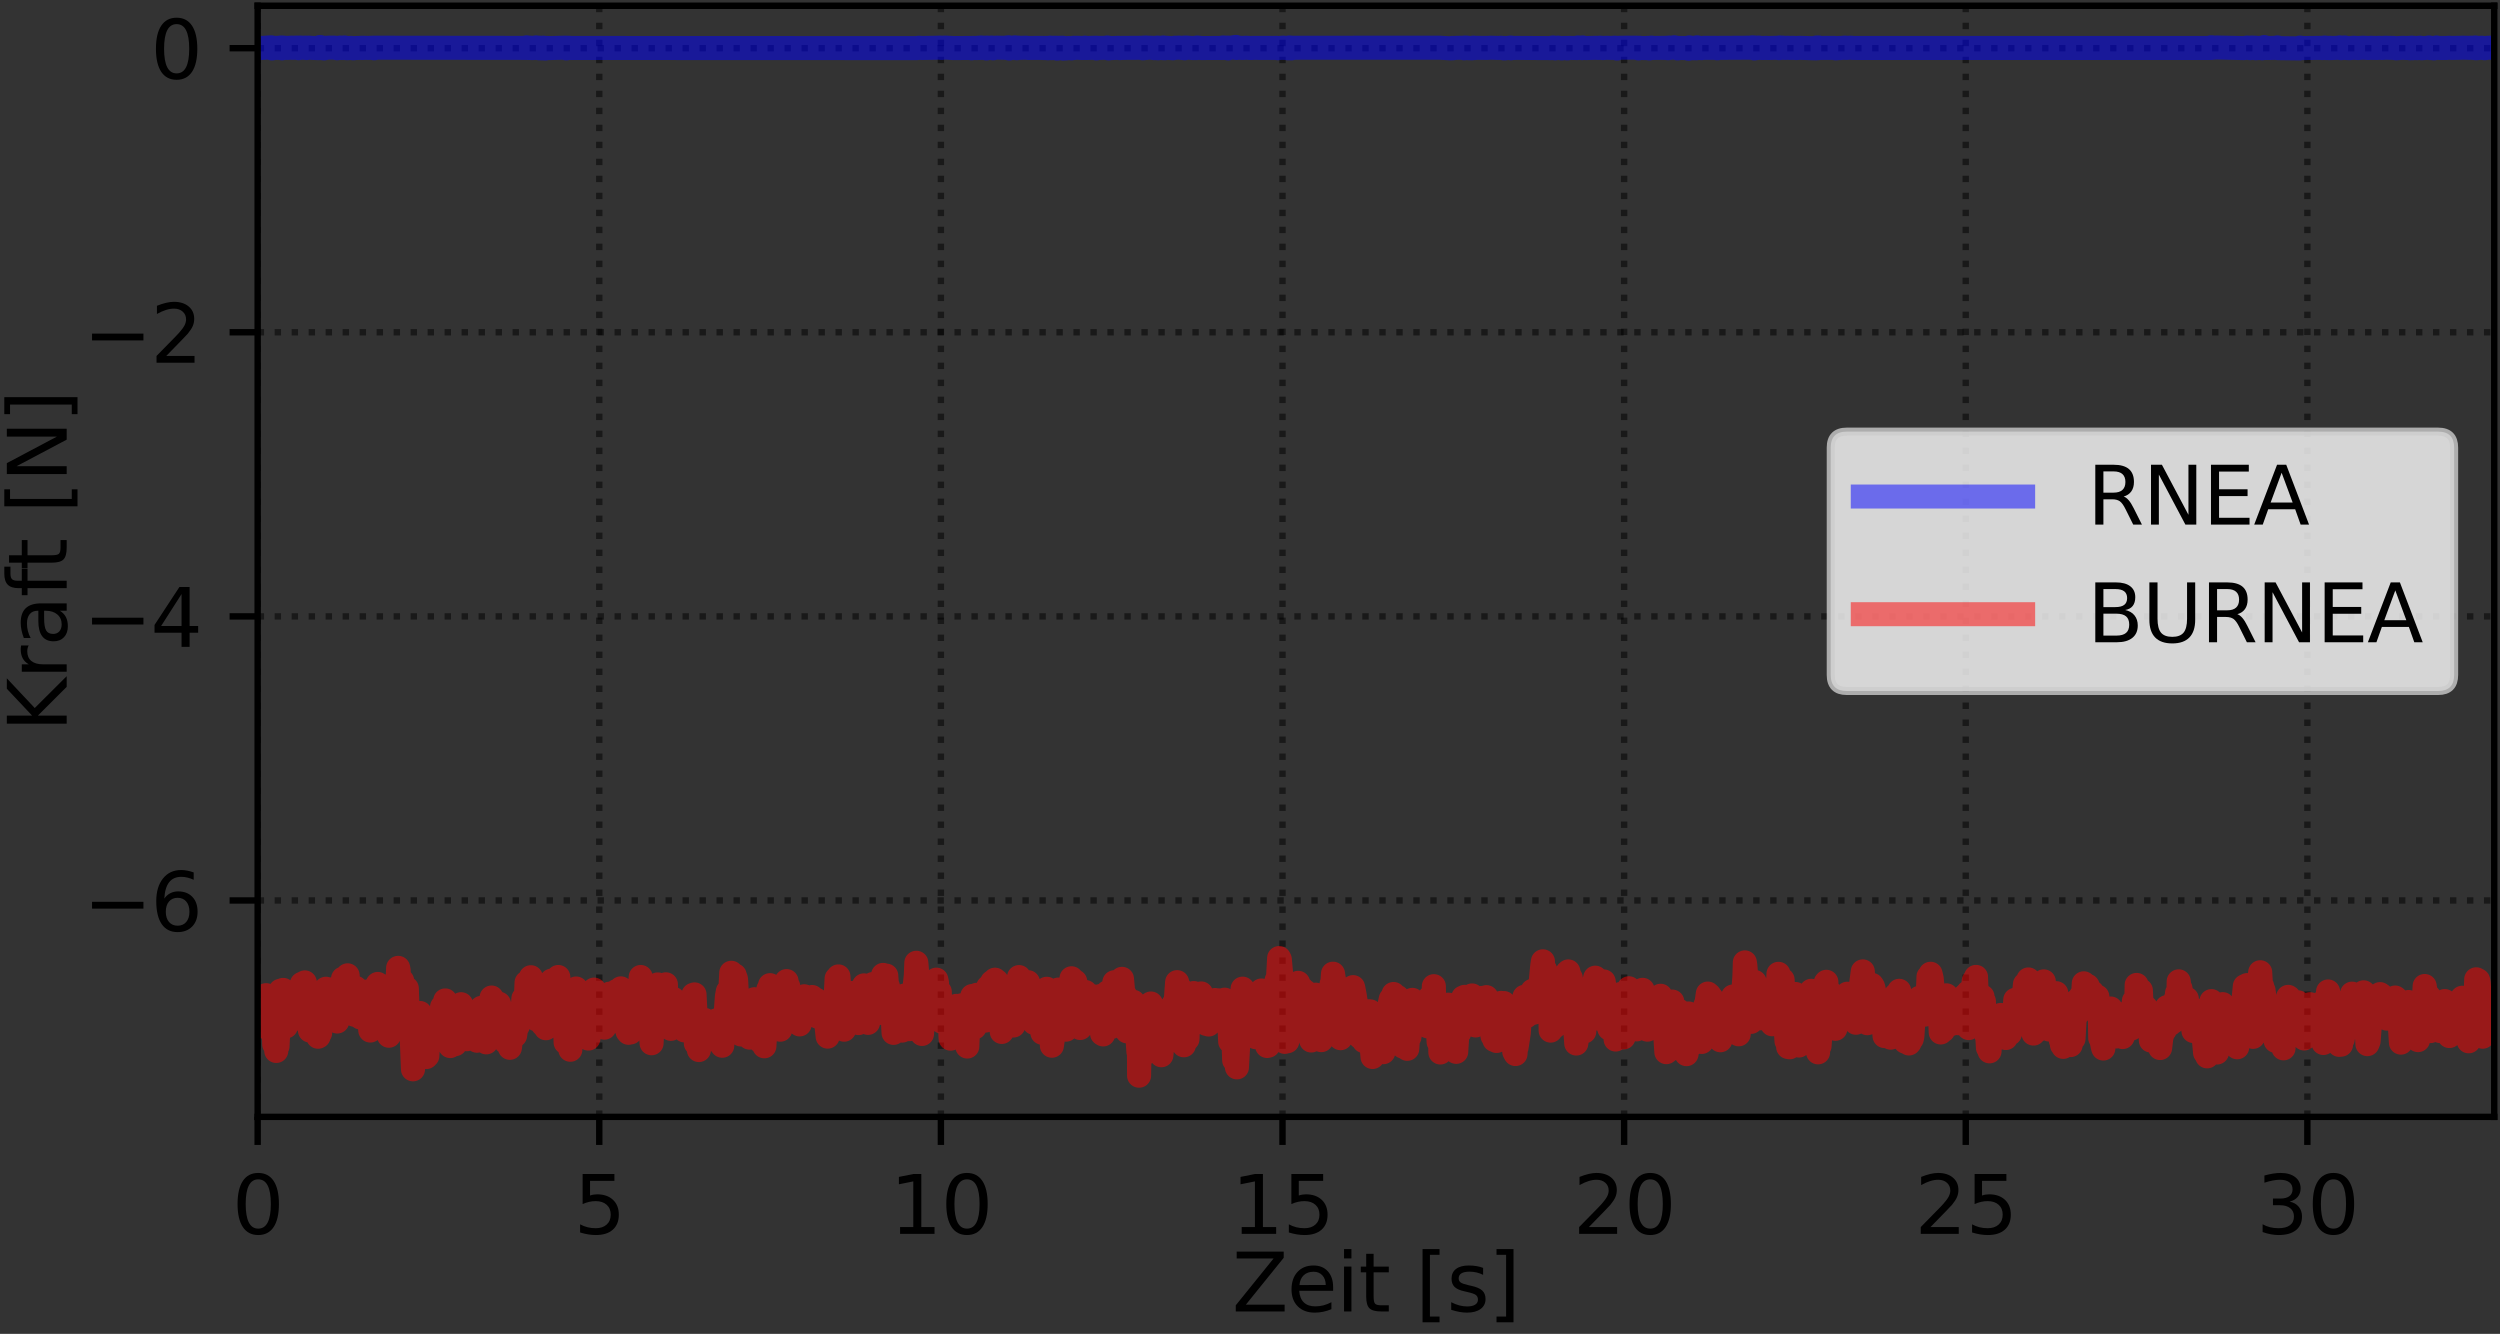 <?xml version="1.0" encoding="utf-8" standalone="no"?>
<!DOCTYPE svg PUBLIC "-//W3C//DTD SVG 1.1//EN"
  "http://www.w3.org/Graphics/SVG/1.1/DTD/svg11.dtd">
<svg xmlns:xlink="http://www.w3.org/1999/xlink" width="311.86pt" height="166.396pt" viewBox="0 0 311.86 166.396" xmlns="http://www.w3.org/2000/svg" version="1.1">
 <rect x="0" y="0" width="311.86" height="166.396" fill="#333333" stroke="none"/>
 <defs>
  <style type="text/css">*{stroke-linejoin: round; stroke-linecap: butt}</style>
 </defs>
 <g id="figure_1">
  <g id="patch_1">
   <path d="M 0 166.396 
L 311.86 166.396 
L 311.86 0 
L 0 0 
L 0 166.396 
z
" style="fill: none"/>
  </g>
  <g id="axes_1">
   <g id="patch_2">
    <path d="M 32.14 139.32 
L 311.14 139.32 
L 311.14 0.72 
L 32.14 0.72 
L 32.14 139.32 
z
" style="fill: none"/>
   </g>
   <g id="matplotlib.axis_1">
    <g id="xtick_1">
     <g id="line2d_1">
      <path d="M 32.14 139.32 
L 32.14 0.72 
" clip-path="url(#p2c5ecc833a)" style="fill: none; stroke-dasharray: 0.8,1.32; stroke-dashoffset: 0; stroke: #000000; stroke-opacity: 0.5; stroke-width: 0.8"/>
     </g>
     <g id="line2d_2">
      <defs>
       <path id="mcf70f1473b" d="M 0 0 
L 0 3.5 
" style="stroke: #000000; stroke-width: 0.8"/>
      </defs>
      <g>
       <use xlink:href="#mcf70f1473b" x="32.14" y="139.32" style="stroke: #000000; stroke-width: 0.8"/>
      </g>
     </g>
     <g id="text_1">
      <!-- 0 -->
      <g transform="translate(28.959 153.918) scale(0.1 -0.1)">
       <defs>
        <path id="DejaVuSans-30" d="M 2034 4250 
Q 1547 4250 1301 3770 
Q 1056 3291 1056 2328 
Q 1056 1369 1301 889 
Q 1547 409 2034 409 
Q 2525 409 2770 889 
Q 3016 1369 3016 2328 
Q 3016 3291 2770 3770 
Q 2525 4250 2034 4250 
z
M 2034 4750 
Q 2819 4750 3233 4129 
Q 3647 3509 3647 2328 
Q 3647 1150 3233 529 
Q 2819 -91 2034 -91 
Q 1250 -91 836 529 
Q 422 1150 422 2328 
Q 422 3509 836 4129 
Q 1250 4750 2034 4750 
z
" transform="scale(0.016)"/>
       </defs>
       <use xlink:href="#DejaVuSans-30"/>
      </g>
     </g>
    </g>
    <g id="xtick_2">
     <g id="line2d_3">
      <path d="M 74.755 139.32 
L 74.755 0.72 
" clip-path="url(#p2c5ecc833a)" style="fill: none; stroke-dasharray: 0.8,1.32; stroke-dashoffset: 0; stroke: #000000; stroke-opacity: 0.5; stroke-width: 0.8"/>
     </g>
     <g id="line2d_4">
      <g>
       <use xlink:href="#mcf70f1473b" x="74.755" y="139.32" style="stroke: #000000; stroke-width: 0.8"/>
      </g>
     </g>
     <g id="text_2">
      <!-- 5 -->
      <g transform="translate(71.574 153.918) scale(0.1 -0.1)">
       <defs>
        <path id="DejaVuSans-35" d="M 691 4666 
L 3169 4666 
L 3169 4134 
L 1269 4134 
L 1269 2991 
Q 1406 3038 1543 3061 
Q 1681 3084 1819 3084 
Q 2600 3084 3056 2656 
Q 3513 2228 3513 1497 
Q 3513 744 3044 326 
Q 2575 -91 1722 -91 
Q 1428 -91 1123 -41 
Q 819 9 494 109 
L 494 744 
Q 775 591 1075 516 
Q 1375 441 1709 441 
Q 2250 441 2565 725 
Q 2881 1009 2881 1497 
Q 2881 1984 2565 2268 
Q 2250 2553 1709 2553 
Q 1456 2553 1204 2497 
Q 953 2441 691 2322 
L 691 4666 
z
" transform="scale(0.016)"/>
       </defs>
       <use xlink:href="#DejaVuSans-35"/>
      </g>
     </g>
    </g>
    <g id="xtick_3">
     <g id="line2d_5">
      <path d="M 117.37 139.32 
L 117.37 0.72 
" clip-path="url(#p2c5ecc833a)" style="fill: none; stroke-dasharray: 0.8,1.32; stroke-dashoffset: 0; stroke: #000000; stroke-opacity: 0.5; stroke-width: 0.8"/>
     </g>
     <g id="line2d_6">
      <g>
       <use xlink:href="#mcf70f1473b" x="117.37" y="139.32" style="stroke: #000000; stroke-width: 0.8"/>
      </g>
     </g>
     <g id="text_3">
      <!-- 10 -->
      <g transform="translate(111.008 153.918) scale(0.1 -0.1)">
       <defs>
        <path id="DejaVuSans-31" d="M 794 531 
L 1825 531 
L 1825 4091 
L 703 3866 
L 703 4441 
L 1819 4666 
L 2450 4666 
L 2450 531 
L 3481 531 
L 3481 0 
L 794 0 
L 794 531 
z
" transform="scale(0.016)"/>
       </defs>
       <use xlink:href="#DejaVuSans-31"/>
       <use xlink:href="#DejaVuSans-30" x="63.623"/>
      </g>
     </g>
    </g>
    <g id="xtick_4">
     <g id="line2d_7">
      <path d="M 159.985 139.32 
L 159.985 0.72 
" clip-path="url(#p2c5ecc833a)" style="fill: none; stroke-dasharray: 0.8,1.32; stroke-dashoffset: 0; stroke: #000000; stroke-opacity: 0.5; stroke-width: 0.8"/>
     </g>
     <g id="line2d_8">
      <g>
       <use xlink:href="#mcf70f1473b" x="159.985" y="139.32" style="stroke: #000000; stroke-width: 0.8"/>
      </g>
     </g>
     <g id="text_4">
      <!-- 15 -->
      <g transform="translate(153.623 153.918) scale(0.1 -0.1)">
       <use xlink:href="#DejaVuSans-31"/>
       <use xlink:href="#DejaVuSans-35" x="63.623"/>
      </g>
     </g>
    </g>
    <g id="xtick_5">
     <g id="line2d_9">
      <path d="M 202.6 139.32 
L 202.6 0.72 
" clip-path="url(#p2c5ecc833a)" style="fill: none; stroke-dasharray: 0.8,1.32; stroke-dashoffset: 0; stroke: #000000; stroke-opacity: 0.5; stroke-width: 0.8"/>
     </g>
     <g id="line2d_10">
      <g>
       <use xlink:href="#mcf70f1473b" x="202.6" y="139.32" style="stroke: #000000; stroke-width: 0.8"/>
      </g>
     </g>
     <g id="text_5">
      <!-- 20 -->
      <g transform="translate(196.237 153.918) scale(0.1 -0.1)">
       <defs>
        <path id="DejaVuSans-32" d="M 1228 531 
L 3431 531 
L 3431 0 
L 469 0 
L 469 531 
Q 828 903 1448 1529 
Q 2069 2156 2228 2338 
Q 2531 2678 2651 2914 
Q 2772 3150 2772 3378 
Q 2772 3750 2511 3984 
Q 2250 4219 1831 4219 
Q 1534 4219 1204 4116 
Q 875 4013 500 3803 
L 500 4441 
Q 881 4594 1212 4672 
Q 1544 4750 1819 4750 
Q 2544 4750 2975 4387 
Q 3406 4025 3406 3419 
Q 3406 3131 3298 2873 
Q 3191 2616 2906 2266 
Q 2828 2175 2409 1742 
Q 1991 1309 1228 531 
z
" transform="scale(0.016)"/>
       </defs>
       <use xlink:href="#DejaVuSans-32"/>
       <use xlink:href="#DejaVuSans-30" x="63.623"/>
      </g>
     </g>
    </g>
    <g id="xtick_6">
     <g id="line2d_11">
      <path d="M 245.215 139.32 
L 245.215 0.72 
" clip-path="url(#p2c5ecc833a)" style="fill: none; stroke-dasharray: 0.8,1.32; stroke-dashoffset: 0; stroke: #000000; stroke-opacity: 0.5; stroke-width: 0.8"/>
     </g>
     <g id="line2d_12">
      <g>
       <use xlink:href="#mcf70f1473b" x="245.215" y="139.32" style="stroke: #000000; stroke-width: 0.8"/>
      </g>
     </g>
     <g id="text_6">
      <!-- 25 -->
      <g transform="translate(238.852 153.918) scale(0.1 -0.1)">
       <use xlink:href="#DejaVuSans-32"/>
       <use xlink:href="#DejaVuSans-35" x="63.623"/>
      </g>
     </g>
    </g>
    <g id="xtick_7">
     <g id="line2d_13">
      <path d="M 287.83 139.32 
L 287.83 0.72 
" clip-path="url(#p2c5ecc833a)" style="fill: none; stroke-dasharray: 0.8,1.32; stroke-dashoffset: 0; stroke: #000000; stroke-opacity: 0.5; stroke-width: 0.8"/>
     </g>
     <g id="line2d_14">
      <g>
       <use xlink:href="#mcf70f1473b" x="287.83" y="139.32" style="stroke: #000000; stroke-width: 0.8"/>
      </g>
     </g>
     <g id="text_7">
      <!-- 30 -->
      <g transform="translate(281.467 153.918) scale(0.1 -0.1)">
       <defs>
        <path id="DejaVuSans-33" d="M 2597 2516 
Q 3050 2419 3304 2112 
Q 3559 1806 3559 1356 
Q 3559 666 3084 287 
Q 2609 -91 1734 -91 
Q 1441 -91 1130 -33 
Q 819 25 488 141 
L 488 750 
Q 750 597 1062 519 
Q 1375 441 1716 441 
Q 2309 441 2620 675 
Q 2931 909 2931 1356 
Q 2931 1769 2642 2001 
Q 2353 2234 1838 2234 
L 1294 2234 
L 1294 2753 
L 1863 2753 
Q 2328 2753 2575 2939 
Q 2822 3125 2822 3475 
Q 2822 3834 2567 4026 
Q 2313 4219 1838 4219 
Q 1578 4219 1281 4162 
Q 984 4106 628 3988 
L 628 4550 
Q 988 4650 1302 4700 
Q 1616 4750 1894 4750 
Q 2613 4750 3031 4423 
Q 3450 4097 3450 3541 
Q 3450 3153 3228 2886 
Q 3006 2619 2597 2516 
z
" transform="scale(0.016)"/>
       </defs>
       <use xlink:href="#DejaVuSans-33"/>
       <use xlink:href="#DejaVuSans-30" x="63.623"/>
      </g>
     </g>
    </g>
    <g id="text_8">
     <!-- Zeit [s] -->
     <g transform="translate(153.694 163.597) scale(0.1 -0.1)">
      <defs>
       <path id="DejaVuSans-5a" d="M 359 4666 
L 4025 4666 
L 4025 4184 
L 1075 531 
L 4097 531 
L 4097 0 
L 288 0 
L 288 481 
L 3238 4134 
L 359 4134 
L 359 4666 
z
" transform="scale(0.016)"/>
       <path id="DejaVuSans-65" d="M 3597 1894 
L 3597 1613 
L 953 1613 
Q 991 1019 1311 708 
Q 1631 397 2203 397 
Q 2534 397 2845 478 
Q 3156 559 3463 722 
L 3463 178 
Q 3153 47 2828 -22 
Q 2503 -91 2169 -91 
Q 1331 -91 842 396 
Q 353 884 353 1716 
Q 353 2575 817 3079 
Q 1281 3584 2069 3584 
Q 2775 3584 3186 3129 
Q 3597 2675 3597 1894 
z
M 3022 2063 
Q 3016 2534 2758 2815 
Q 2500 3097 2075 3097 
Q 1594 3097 1305 2825 
Q 1016 2553 972 2059 
L 3022 2063 
z
" transform="scale(0.016)"/>
       <path id="DejaVuSans-69" d="M 603 3500 
L 1178 3500 
L 1178 0 
L 603 0 
L 603 3500 
z
M 603 4863 
L 1178 4863 
L 1178 4134 
L 603 4134 
L 603 4863 
z
" transform="scale(0.016)"/>
       <path id="DejaVuSans-74" d="M 1172 4494 
L 1172 3500 
L 2356 3500 
L 2356 3053 
L 1172 3053 
L 1172 1153 
Q 1172 725 1289 603 
Q 1406 481 1766 481 
L 2356 481 
L 2356 0 
L 1766 0 
Q 1100 0 847 248 
Q 594 497 594 1153 
L 594 3053 
L 172 3053 
L 172 3500 
L 594 3500 
L 594 4494 
L 1172 4494 
z
" transform="scale(0.016)"/>
       <path id="DejaVuSans-20" transform="scale(0.016)"/>
       <path id="DejaVuSans-5b" d="M 550 4863 
L 1875 4863 
L 1875 4416 
L 1125 4416 
L 1125 -397 
L 1875 -397 
L 1875 -844 
L 550 -844 
L 550 4863 
z
" transform="scale(0.016)"/>
       <path id="DejaVuSans-73" d="M 2834 3397 
L 2834 2853 
Q 2591 2978 2328 3040 
Q 2066 3103 1784 3103 
Q 1356 3103 1142 2972 
Q 928 2841 928 2578 
Q 928 2378 1081 2264 
Q 1234 2150 1697 2047 
L 1894 2003 
Q 2506 1872 2764 1633 
Q 3022 1394 3022 966 
Q 3022 478 2636 193 
Q 2250 -91 1575 -91 
Q 1294 -91 989 -36 
Q 684 19 347 128 
L 347 722 
Q 666 556 975 473 
Q 1284 391 1588 391 
Q 1994 391 2212 530 
Q 2431 669 2431 922 
Q 2431 1156 2273 1281 
Q 2116 1406 1581 1522 
L 1381 1569 
Q 847 1681 609 1914 
Q 372 2147 372 2553 
Q 372 3047 722 3315 
Q 1072 3584 1716 3584 
Q 2034 3584 2315 3537 
Q 2597 3491 2834 3397 
z
" transform="scale(0.016)"/>
       <path id="DejaVuSans-5d" d="M 1947 4863 
L 1947 -844 
L 622 -844 
L 622 -397 
L 1369 -397 
L 1369 4416 
L 622 4416 
L 622 4863 
L 1947 4863 
z
" transform="scale(0.016)"/>
      </defs>
      <use xlink:href="#DejaVuSans-5a"/>
      <use xlink:href="#DejaVuSans-65" x="68.506"/>
      <use xlink:href="#DejaVuSans-69" x="130.029"/>
      <use xlink:href="#DejaVuSans-74" x="157.812"/>
      <use xlink:href="#DejaVuSans-20" x="197.021"/>
      <use xlink:href="#DejaVuSans-5b" x="228.809"/>
      <use xlink:href="#DejaVuSans-73" x="267.822"/>
      <use xlink:href="#DejaVuSans-5d" x="319.922"/>
     </g>
    </g>
   </g>
   <g id="matplotlib.axis_2">
    <g id="ytick_1">
     <g id="line2d_15">
      <path d="M 32.14 112.331 
L 311.14 112.331 
" clip-path="url(#p2c5ecc833a)" style="fill: none; stroke-dasharray: 0.8,1.32; stroke-dashoffset: 0; stroke: #000000; stroke-opacity: 0.5; stroke-width: 0.8"/>
     </g>
     <g id="line2d_16">
      <defs>
       <path id="m9cc9395dc0" d="M 0 0 
L -3.5 0 
" style="stroke: #000000; stroke-width: 0.8"/>
      </defs>
      <g>
       <use xlink:href="#m9cc9395dc0" x="32.14" y="112.331" style="stroke: #000000; stroke-width: 0.8"/>
      </g>
     </g>
     <g id="text_9">
      <!-- −6 -->
      <g transform="translate(10.398 116.13) scale(0.1 -0.1)">
       <defs>
        <path id="DejaVuSans-2212" d="M 678 2272 
L 4684 2272 
L 4684 1741 
L 678 1741 
L 678 2272 
z
" transform="scale(0.016)"/>
        <path id="DejaVuSans-36" d="M 2113 2584 
Q 1688 2584 1439 2293 
Q 1191 2003 1191 1497 
Q 1191 994 1439 701 
Q 1688 409 2113 409 
Q 2538 409 2786 701 
Q 3034 994 3034 1497 
Q 3034 2003 2786 2293 
Q 2538 2584 2113 2584 
z
M 3366 4563 
L 3366 3988 
Q 3128 4100 2886 4159 
Q 2644 4219 2406 4219 
Q 1781 4219 1451 3797 
Q 1122 3375 1075 2522 
Q 1259 2794 1537 2939 
Q 1816 3084 2150 3084 
Q 2853 3084 3261 2657 
Q 3669 2231 3669 1497 
Q 3669 778 3244 343 
Q 2819 -91 2113 -91 
Q 1303 -91 875 529 
Q 447 1150 447 2328 
Q 447 3434 972 4092 
Q 1497 4750 2381 4750 
Q 2619 4750 2861 4703 
Q 3103 4656 3366 4563 
z
" transform="scale(0.016)"/>
       </defs>
       <use xlink:href="#DejaVuSans-2212"/>
       <use xlink:href="#DejaVuSans-36" x="83.789"/>
      </g>
     </g>
    </g>
    <g id="ytick_2">
     <g id="line2d_17">
      <path d="M 32.14 76.891 
L 311.14 76.891 
" clip-path="url(#p2c5ecc833a)" style="fill: none; stroke-dasharray: 0.8,1.32; stroke-dashoffset: 0; stroke: #000000; stroke-opacity: 0.5; stroke-width: 0.8"/>
     </g>
     <g id="line2d_18">
      <g>
       <use xlink:href="#m9cc9395dc0" x="32.14" y="76.891" style="stroke: #000000; stroke-width: 0.8"/>
      </g>
     </g>
     <g id="text_10">
      <!-- −4 -->
      <g transform="translate(10.398 80.69) scale(0.1 -0.1)">
       <defs>
        <path id="DejaVuSans-34" d="M 2419 4116 
L 825 1625 
L 2419 1625 
L 2419 4116 
z
M 2253 4666 
L 3047 4666 
L 3047 1625 
L 3713 1625 
L 3713 1100 
L 3047 1100 
L 3047 0 
L 2419 0 
L 2419 1100 
L 313 1100 
L 313 1709 
L 2253 4666 
z
" transform="scale(0.016)"/>
       </defs>
       <use xlink:href="#DejaVuSans-2212"/>
       <use xlink:href="#DejaVuSans-34" x="83.789"/>
      </g>
     </g>
    </g>
    <g id="ytick_3">
     <g id="line2d_19">
      <path d="M 32.14 41.45 
L 311.14 41.45 
" clip-path="url(#p2c5ecc833a)" style="fill: none; stroke-dasharray: 0.8,1.32; stroke-dashoffset: 0; stroke: #000000; stroke-opacity: 0.5; stroke-width: 0.8"/>
     </g>
     <g id="line2d_20">
      <g>
       <use xlink:href="#m9cc9395dc0" x="32.14" y="41.45" style="stroke: #000000; stroke-width: 0.8"/>
      </g>
     </g>
     <g id="text_11">
      <!-- −2 -->
      <g transform="translate(10.398 45.25) scale(0.1 -0.1)">
       <use xlink:href="#DejaVuSans-2212"/>
       <use xlink:href="#DejaVuSans-32" x="83.789"/>
      </g>
     </g>
    </g>
    <g id="ytick_4">
     <g id="line2d_21">
      <path d="M 32.14 6.01 
L 311.14 6.01 
" clip-path="url(#p2c5ecc833a)" style="fill: none; stroke-dasharray: 0.8,1.32; stroke-dashoffset: 0; stroke: #000000; stroke-opacity: 0.5; stroke-width: 0.8"/>
     </g>
     <g id="line2d_22">
      <g>
       <use xlink:href="#m9cc9395dc0" x="32.14" y="6.01" style="stroke: #000000; stroke-width: 0.8"/>
      </g>
     </g>
     <g id="text_12">
      <!-- 0 -->
      <g transform="translate(18.778 9.809) scale(0.1 -0.1)">
       <use xlink:href="#DejaVuSans-30"/>
      </g>
     </g>
    </g>
    <g id="text_13">
     <!-- Kraft [N] -->
     <g transform="translate(8.318 91.282) rotate(-90) scale(0.1 -0.1)">
      <defs>
       <path id="DejaVuSans-4b" d="M 628 4666 
L 1259 4666 
L 1259 2694 
L 3353 4666 
L 4166 4666 
L 1850 2491 
L 4331 0 
L 3500 0 
L 1259 2247 
L 1259 0 
L 628 0 
L 628 4666 
z
" transform="scale(0.016)"/>
       <path id="DejaVuSans-72" d="M 2631 2963 
Q 2534 3019 2420 3045 
Q 2306 3072 2169 3072 
Q 1681 3072 1420 2755 
Q 1159 2438 1159 1844 
L 1159 0 
L 581 0 
L 581 3500 
L 1159 3500 
L 1159 2956 
Q 1341 3275 1631 3429 
Q 1922 3584 2338 3584 
Q 2397 3584 2469 3576 
Q 2541 3569 2628 3553 
L 2631 2963 
z
" transform="scale(0.016)"/>
       <path id="DejaVuSans-61" d="M 2194 1759 
Q 1497 1759 1228 1600 
Q 959 1441 959 1056 
Q 959 750 1161 570 
Q 1363 391 1709 391 
Q 2188 391 2477 730 
Q 2766 1069 2766 1631 
L 2766 1759 
L 2194 1759 
z
M 3341 1997 
L 3341 0 
L 2766 0 
L 2766 531 
Q 2569 213 2275 61 
Q 1981 -91 1556 -91 
Q 1019 -91 701 211 
Q 384 513 384 1019 
Q 384 1609 779 1909 
Q 1175 2209 1959 2209 
L 2766 2209 
L 2766 2266 
Q 2766 2663 2505 2880 
Q 2244 3097 1772 3097 
Q 1472 3097 1187 3025 
Q 903 2953 641 2809 
L 641 3341 
Q 956 3463 1253 3523 
Q 1550 3584 1831 3584 
Q 2591 3584 2966 3190 
Q 3341 2797 3341 1997 
z
" transform="scale(0.016)"/>
       <path id="DejaVuSans-66" d="M 2375 4863 
L 2375 4384 
L 1825 4384 
Q 1516 4384 1395 4259 
Q 1275 4134 1275 3809 
L 1275 3500 
L 2222 3500 
L 2222 3053 
L 1275 3053 
L 1275 0 
L 697 0 
L 697 3053 
L 147 3053 
L 147 3500 
L 697 3500 
L 697 3744 
Q 697 4328 969 4595 
Q 1241 4863 1831 4863 
L 2375 4863 
z
" transform="scale(0.016)"/>
       <path id="DejaVuSans-4e" d="M 628 4666 
L 1478 4666 
L 3547 763 
L 3547 4666 
L 4159 4666 
L 4159 0 
L 3309 0 
L 1241 3903 
L 1241 0 
L 628 0 
L 628 4666 
z
" transform="scale(0.016)"/>
      </defs>
      <use xlink:href="#DejaVuSans-4b"/>
      <use xlink:href="#DejaVuSans-72" x="65.576"/>
      <use xlink:href="#DejaVuSans-61" x="106.689"/>
      <use xlink:href="#DejaVuSans-66" x="167.969"/>
      <use xlink:href="#DejaVuSans-74" x="201.424"/>
      <use xlink:href="#DejaVuSans-20" x="240.633"/>
      <use xlink:href="#DejaVuSans-5b" x="272.42"/>
      <use xlink:href="#DejaVuSans-4e" x="311.434"/>
      <use xlink:href="#DejaVuSans-5d" x="386.238"/>
     </g>
    </g>
   </g>
   <g id="line2d_23">
    <path d="M 32.14 5.95 
L 32.288 6.005 
L 33.827 5.904 
L 33.928 6.04 
L 33.98 5.959 
L 34.272 5.973 
L 34.481 5.971 
L 34.617 5.985 
L 35.114 5.918 
L 35.183 6.027 
L 35.252 5.93 
L 35.67 5.97 
L 35.89 5.979 
L 36.389 5.94 
L 36.525 5.975 
L 36.889 5.937 
L 37.096 5.937 
L 37.233 6.012 
L 37.457 5.929 
L 37.873 5.971 
L 38.093 5.938 
L 38.231 5.996 
L 38.506 5.941 
L 39.009 5.978 
L 39.745 6.005 
L 39.934 5.869 
L 40.21 6.01 
L 40.363 5.97 
L 40.432 6.035 
L 40.571 5.961 
L 40.864 5.963 
L 41.001 5.94 
L 41.523 5.945 
L 41.659 5.935 
L 42.068 6.019 
L 42.455 5.929 
L 42.465 5.97 
L 42.655 5.989 
L 42.949 5.919 
L 43.222 6.007 
L 43.362 6.006 
L 43.825 5.971 
L 44.075 6.023 
L 44.364 5.99 
L 44.872 5.977 
L 45.112 5.956 
L 45.249 5.987 
L 45.267 5.954 
L 45.902 5.976 
L 46.623 5.947 
L 46.681 6.024 
L 46.76 5.95 
L 65.636 5.973 
L 65.687 5.908 
L 65.739 5.978 
L 65.977 5.988 
L 66.151 5.945 
L 66.36 5.998 
L 66.788 5.976 
L 66.857 5.914 
L 67.279 6.023 
L 67.321 5.949 
L 67.356 5.975 
L 67.582 6.026 
L 67.786 5.945 
L 68.015 6.047 
L 68.215 5.981 
L 68.577 5.994 
L 70.557 5.947 
L 70.643 6.033 
L 70.716 5.96 
L 70.85 5.957 
L 71.007 5.959 
L 71.144 5.98 
L 71.366 5.984 
L 114.445 6.001 
L 114.616 5.956 
L 114.943 5.977 
L 115.097 5.983 
L 116.746 5.958 
L 117.315 5.939 
L 117.435 5.982 
L 117.865 5.935 
L 118.684 5.979 
L 118.945 5.996 
L 121.129 5.98 
L 121.198 6.023 
L 121.353 5.973 
L 121.856 5.998 
L 121.868 5.97 
L 122.04 5.98 
L 122.059 5.948 
L 122.127 5.991 
L 122.385 5.924 
L 122.49 5.98 
L 122.764 5.946 
L 122.935 5.988 
L 122.988 5.95 
L 123.056 6.039 
L 123.124 5.936 
L 123.195 5.998 
L 123.692 5.933 
L 123.898 6.022 
L 124.19 5.953 
L 124.327 5.943 
L 125.511 5.97 
L 125.608 5.919 
L 125.752 6.008 
L 125.821 5.9 
L 125.89 6.045 
L 125.975 5.966 
L 126.096 5.994 
L 126.267 5.978 
L 126.606 5.906 
L 126.844 6.015 
L 127.069 5.942 
L 127.242 5.971 
L 127.981 5.95 
L 128.239 5.982 
L 129.58 5.975 
L 129.892 5.973 
L 130.086 5.973 
L 130.286 5.998 
L 130.452 5.972 
L 130.716 6.021 
L 131.015 5.941 
L 131.195 6.005 
L 131.217 5.965 
L 131.745 5.956 
L 131.876 6.056 
L 132.03 5.966 
L 132.562 5.952 
L 132.633 6.053 
L 132.7 5.982 
L 132.993 6.035 
L 133.131 6.001 
L 133.381 5.991 
L 133.663 6.028 
L 133.94 5.957 
L 133.989 5.991 
L 134.22 5.96 
L 134.505 5.965 
L 135.126 5.991 
L 135.332 5.94 
L 135.485 5.989 
L 136.758 5.952 
L 136.771 6.037 
L 136.84 5.996 
L 137.133 5.974 
L 137.892 5.97 
L 138.117 5.919 
L 138.288 6.036 
L 138.324 5.98 
L 138.753 5.991 
L 139.531 5.963 
L 139.681 6.003 
L 139.875 5.976 
L 140.372 5.973 
L 142.369 5.96 
L 142.575 6.024 
L 142.652 5.936 
L 142.725 6.011 
L 142.937 5.925 
L 143.078 5.976 
L 143.281 5.947 
L 143.712 5.962 
L 144 6.007 
L 144.154 5.979 
L 144.362 5.934 
L 144.452 6.021 
L 144.488 5.952 
L 144.873 5.972 
L 145.007 5.955 
L 145.058 6.003 
L 145.124 5.922 
L 145.293 6.016 
L 145.431 5.955 
L 146.342 6.017 
L 146.565 5.95 
L 146.788 5.962 
L 147.063 5.934 
L 147.561 5.995 
L 147.681 5.941 
L 147.784 6.018 
L 147.904 5.928 
L 148.908 6 
L 148.987 5.974 
L 149.244 5.998 
L 149.338 5.926 
L 149.834 5.991 
L 152.445 5.982 
L 152.584 5.917 
L 152.806 5.989 
L 152.961 5.935 
L 153.201 6.035 
L 153.236 5.941 
L 153.304 5.988 
L 154.166 5.853 
L 154.233 5.989 
L 154.301 5.951 
L 154.666 5.965 
L 154.832 5.971 
L 155.075 5.984 
L 155.369 5.953 
L 155.642 5.967 
L 156.056 5.989 
L 156.297 5.971 
L 158.308 5.975 
L 158.701 5.979 
L 159.253 5.968 
L 159.408 6.01 
L 160.061 5.939 
L 160.131 5.98 
L 160.337 5.978 
L 160.713 6.023 
L 160.838 5.921 
L 160.903 6.019 
L 160.971 5.931 
L 161.091 6.028 
L 161.125 5.956 
L 179.638 5.949 
L 179.792 5.964 
L 180.965 6.032 
L 181.189 5.971 
L 181.223 6.021 
L 181.584 5.968 
L 182.618 5.954 
L 182.654 6.022 
L 182.705 5.933 
L 182.997 5.94 
L 183.173 6.007 
L 183.634 6.019 
L 183.805 5.938 
L 183.995 5.993 
L 184.132 5.967 
L 185.558 5.975 
L 185.988 5.95 
L 186.916 5.98 
L 187.244 5.955 
L 187.603 6.029 
L 187.637 5.982 
L 187.691 6.033 
L 188.447 5.93 
L 188.478 6.02 
L 188.547 5.946 
L 188.844 5.986 
L 189.117 5.975 
L 193.657 6 
L 193.724 5.922 
L 193.882 5.977 
L 194.002 6.025 
L 194.366 5.941 
L 194.823 6.033 
L 194.945 5.986 
L 195.356 5.977 
L 195.51 6.033 
L 195.716 5.972 
L 196.782 5.992 
L 196.85 5.921 
L 197.366 6.002 
L 197.417 5.919 
L 197.554 5.987 
L 197.966 5.991 
L 199.049 5.961 
L 199.393 5.981 
L 199.479 5.954 
L 199.616 5.949 
L 199.827 5.967 
L 199.977 6 
L 200.271 5.962 
L 201.114 5.977 
L 201.422 5.942 
L 201.715 6.049 
L 201.905 5.969 
L 202.129 5.955 
L 204.031 5.948 
L 204.309 5.959 
L 204.387 6.035 
L 204.482 5.951 
L 204.698 5.984 
L 205.372 5.999 
L 205.523 5.97 
L 205.732 6.039 
L 206.007 5.936 
L 206.23 5.982 
L 206.437 5.979 
L 207.439 5.968 
L 207.577 5.986 
L 207.869 5.954 
L 208.074 6.014 
L 208.23 5.932 
L 208.369 5.974 
L 208.852 5.9 
L 209.09 5.954 
L 209.243 5.977 
L 209.278 6.036 
L 209.348 5.978 
L 209.589 5.98 
L 210.558 6.001 
L 210.64 6.069 
L 210.74 5.912 
L 210.779 5.966 
L 211.284 6.016 
L 211.564 5.952 
L 211.616 6.017 
L 211.701 5.902 
L 211.769 5.961 
L 212.271 6.003 
L 212.422 5.969 
L 214.041 5.965 
L 214.231 6.024 
L 214.336 5.97 
L 218.563 5.949 
L 218.589 5.905 
L 218.851 6.039 
L 218.863 5.921 
L 218.883 5.993 
L 219.225 5.992 
L 219.38 5.931 
L 219.52 5.97 
L 219.999 5.989 
L 220.221 5.961 
L 220.513 5.988 
L 221.303 5.968 
L 221.51 5.967 
L 221.856 5.975 
L 221.924 6.007 
L 222.008 5.92 
L 222.076 5.985 
L 222.283 5.933 
L 222.703 5.981 
L 222.855 5.969 
L 222.992 5.955 
L 223.338 5.983 
L 223.578 5.958 
L 223.972 5.988 
L 224.149 5.994 
L 224.402 5.965 
L 224.557 5.967 
L 226.536 6.026 
L 226.604 5.926 
L 226.792 6.01 
L 226.827 5.919 
L 226.9 5.982 
L 228.814 5.97 
L 228.951 6.023 
L 229.105 6.023 
L 229.435 5.979 
L 229.518 5.998 
L 230.137 5.937 
L 230.275 5.981 
L 230.878 5.943 
L 231.087 5.977 
L 231.517 5.981 
L 275.864 5.982 
L 275.865 5.892 
L 275.922 5.956 
L 276.555 5.926 
L 279.955 6 
L 280.315 5.934 
L 280.68 6.007 
L 280.899 5.929 
L 281.277 5.982 
L 281.312 5.946 
L 281.38 6.012 
L 281.947 5.969 
L 282.188 6.019 
L 282.24 5.962 
L 282.362 6 
L 282.443 5.875 
L 282.501 5.98 
L 283.082 5.984 
L 283.653 5.973 
L 283.821 5.965 
L 284.027 5.984 
L 284.082 5.913 
L 284.148 6.002 
L 286.845 6.037 
L 286.913 5.936 
L 287.206 5.995 
L 289.04 5.975 
L 289.196 5.982 
L 289.537 5.961 
L 289.693 5.996 
L 289.971 5.927 
L 290.19 5.995 
L 290.328 5.964 
L 290.536 6.002 
L 290.689 5.959 
L 290.761 5.998 
L 291.12 5.979 
L 291.533 5.965 
L 291.671 5.959 
L 291.809 5.95 
L 291.882 5.913 
L 292.031 6.007 
L 292.462 5.921 
L 292.616 5.985 
L 293.097 6.008 
L 293.578 5.952 
L 294.163 5.994 
L 294.729 5.949 
L 295.226 5.972 
L 295.469 5.987 
L 295.793 5.953 
L 295.948 5.978 
L 296.316 5.971 
L 296.43 5.989 
L 296.659 5.971 
L 296.794 5.959 
L 297.22 5.985 
L 297.426 5.955 
L 298.645 5.975 
L 298.783 6.012 
L 298.94 6.019 
L 299.72 5.961 
L 300.21 5.991 
L 300.554 5.965 
L 300.626 6.019 
L 300.845 5.942 
L 300.983 6.009 
L 301.139 5.967 
L 301.26 5.987 
L 301.55 6.001 
L 301.705 5.965 
L 301.894 5.947 
L 302.049 6.009 
L 302.203 6.007 
L 302.891 5.958 
L 302.996 5.921 
L 303.12 5.996 
L 303.327 5.989 
L 303.622 6.031 
L 303.929 5.924 
L 304.032 5.97 
L 304.395 5.986 
L 304.964 5.986 
L 305.25 5.981 
L 305.47 5.952 
L 305.826 5.978 
L 306.771 5.964 
L 306.979 5.961 
L 307.151 5.947 
L 308.099 5.969 
L 308.235 5.947 
L 308.389 5.979 
L 308.719 5.968 
L 308.766 5.92 
L 308.8 6.011 
L 308.941 6.012 
L 309.564 5.949 
L 309.954 6.016 
L 310.336 5.956 
L 311.14 5.944 
L 311.14 5.944 
" clip-path="url(#p2c5ecc833a)" style="fill: none; stroke: #0000ff; stroke-opacity: 0.5; stroke-width: 3; stroke-linecap: square"/>
   </g>
   <g id="line2d_24">
    <path d="M 32.14 127.696 
L 32.288 127.359 
L 32.348 127.351 
L 32.439 127.977 
L 32.454 127.719 
L 32.692 126.499 
L 32.761 126.261 
L 32.848 126.983 
L 33.001 125.523 
L 33.053 125.582 
L 33.19 124.142 
L 33.363 125.97 
L 33.433 124.475 
L 33.483 124.536 
L 33.637 125.781 
L 33.757 124.236 
L 33.928 126.223 
L 33.98 125.715 
L 34.1 127.461 
L 34.205 130.265 
L 34.272 129.26 
L 34.341 129.733 
L 34.462 131.099 
L 34.548 128.242 
L 34.617 130.508 
L 34.977 123.593 
L 35.045 123.615 
L 35.106 123.847 
L 35.114 127.195 
L 35.183 125.188 
L 35.321 123.485 
L 35.464 126.473 
L 35.536 126.352 
L 35.615 125.919 
L 35.67 128.047 
L 35.753 127.472 
L 35.89 126.212 
L 35.959 126.426 
L 36.27 124.149 
L 36.458 125.601 
L 36.525 125.503 
L 36.63 126.433 
L 36.669 126.225 
L 36.82 124.371 
L 36.889 124.412 
L 36.961 125.711 
L 37.165 123.431 
L 37.457 126.093 
L 37.526 125.884 
L 37.663 122.724 
L 37.811 125.112 
L 38.024 122.55 
L 38.093 123.038 
L 38.369 127.739 
L 38.506 126.408 
L 38.668 128.557 
L 38.73 128.17 
L 38.936 124.492 
L 39.009 125.733 
L 39.092 126.789 
L 39.159 126.493 
L 39.299 127.531 
L 39.367 126.639 
L 39.436 126.933 
L 39.573 127.687 
L 39.676 129.326 
L 39.745 129.292 
L 39.882 128.46 
L 39.934 128.858 
L 40.054 125.725 
L 40.122 126.342 
L 40.176 126.639 
L 40.294 124.815 
L 40.5 123.691 
L 40.571 124.199 
L 40.659 123.339 
L 40.783 124.564 
L 40.864 123.762 
L 41.001 125.253 
L 41.282 124.965 
L 41.366 124.12 
L 41.437 123.405 
L 41.523 123.4 
L 41.576 125.873 
L 41.713 124.307 
L 41.872 126.145 
L 41.939 124.848 
L 42.068 127.426 
L 42.16 126.878 
L 42.307 123.529 
L 42.323 124.624 
L 42.358 125.255 
L 42.528 123.469 
L 42.655 125.194 
L 42.793 122.077 
L 43.016 124.531 
L 43.086 124.027 
L 43.171 124.199 
L 43.222 122.135 
L 43.274 122.494 
L 43.362 121.667 
L 43.6 124.522 
L 43.641 125.98 
L 43.738 124.617 
L 43.825 124.636 
L 43.858 126.2 
L 43.911 126.093 
L 44.024 124.043 
L 44.075 126.534 
L 44.133 125.957 
L 44.236 126.593 
L 44.364 123.226 
L 44.425 124.51 
L 44.478 124.373 
L 44.576 124.092 
L 44.717 126.263 
L 44.768 125.445 
L 44.976 126.928 
L 45.017 126.452 
L 45.112 126.487 
L 45.18 126.894 
L 45.249 126.871 
L 45.267 125.595 
L 45.336 125.632 
L 45.405 126.343 
L 45.628 123.701 
L 45.764 125.612 
L 45.834 124.973 
L 46.194 128.551 
L 46.262 127.937 
L 46.623 126.179 
L 46.898 123.086 
L 46.996 124.075 
L 47.036 123.435 
L 47.121 122.743 
L 47.328 124.482 
L 47.408 125.427 
L 47.466 125.09 
L 47.586 123.963 
L 47.637 124.114 
L 47.826 126.368 
L 47.93 127.239 
L 47.964 127.208 
L 48.119 125.534 
L 48.412 128.968 
L 48.514 129.2 
L 48.72 126.714 
L 48.772 127.259 
L 48.87 127.04 
L 48.892 127.64 
L 48.961 126.564 
L 49.116 122.648 
L 49.221 122.955 
L 49.326 124.573 
L 49.473 123.179 
L 49.544 123.54 
L 49.666 120.736 
L 49.722 121.017 
L 49.829 122.694 
L 50.062 122.317 
L 50.08 122.412 
L 50.166 122.34 
L 50.576 126.598 
L 50.746 123.293 
L 50.883 126.991 
L 50.985 126.439 
L 51.02 126.798 
L 51.297 128.132 
L 51.38 129.97 
L 51.518 133.392 
L 51.9 129.646 
L 51.917 129.95 
L 52.107 128.542 
L 52.157 129.094 
L 52.329 127.345 
L 52.398 126.366 
L 52.52 128.011 
L 52.644 127.83 
L 52.81 131.649 
L 52.948 128.531 
L 53.171 131.861 
L 53.227 131.415 
L 53.31 131.718 
L 53.532 127.26 
L 53.896 129.527 
L 54.271 129.74 
L 54.671 126.767 
L 55.046 127.209 
L 55.061 127.594 
L 55.146 125.59 
L 55.216 126.552 
L 55.284 126.599 
L 55.542 124.798 
L 55.835 128.787 
L 55.852 127.682 
L 55.971 125.879 
L 56.161 130.488 
L 56.264 130.17 
L 56.49 127.223 
L 56.563 127.653 
L 56.781 130.256 
L 56.866 128.477 
L 56.918 128.57 
L 57.088 129.493 
L 57.278 127.179 
L 57.417 125.346 
L 57.519 125.27 
L 57.623 125.778 
L 57.793 126.268 
L 58.068 129.489 
L 58.125 129.506 
L 58.138 127.576 
L 58.202 129.638 
L 58.374 128.86 
L 58.499 128.015 
L 58.546 127.857 
L 58.615 128.706 
L 58.769 127.76 
L 58.838 128.255 
L 58.992 127.872 
L 59.062 128.411 
L 59.113 127.593 
L 59.199 127.708 
L 59.424 129.659 
L 59.508 129.822 
L 59.611 128.244 
L 59.697 129.241 
L 59.817 128.968 
L 59.835 129.783 
L 59.903 128.154 
L 60.059 125.72 
L 60.196 126.146 
L 60.249 126.177 
L 60.333 127.24 
L 60.402 126.778 
L 60.47 126.77 
L 60.659 130.026 
L 60.763 127.85 
L 60.91 128.102 
L 60.994 128.725 
L 61.141 127.029 
L 61.22 127.55 
L 61.32 124.437 
L 61.389 127.099 
L 61.49 127.077 
L 61.559 127.129 
L 61.731 125.115 
L 61.816 126.928 
L 61.887 127.296 
L 62.057 128.829 
L 62.245 125.201 
L 62.365 125.631 
L 62.384 126.861 
L 62.473 126.443 
L 62.521 126.002 
L 62.811 128.998 
L 62.881 128.796 
L 63.087 129.99 
L 63.139 129.898 
L 63.177 129.964 
L 63.379 128.346 
L 63.449 128.571 
L 63.604 130.706 
L 63.707 129.954 
L 63.826 128.417 
L 63.878 128.503 
L 63.947 129.373 
L 64.015 128.122 
L 64.152 127.817 
L 64.257 129.17 
L 64.531 127.36 
L 64.582 128.016 
L 64.978 126.022 
L 65.101 125.874 
L 65.164 126.294 
L 65.294 124.542 
L 65.377 124.886 
L 65.531 125.909 
L 65.687 122.563 
L 65.739 123.654 
L 65.977 126.396 
L 66.221 121.905 
L 66.36 124.726 
L 66.444 124.654 
L 66.582 122.981 
L 66.771 123.677 
L 66.857 127.131 
L 66.977 127.187 
L 67.08 125.019 
L 67.149 125.363 
L 67.279 125.315 
L 67.356 125.567 
L 67.551 124.07 
L 67.716 127.808 
L 67.786 127.609 
L 67.926 125.805 
L 68.098 128.265 
L 68.181 128.125 
L 68.215 127.389 
L 68.354 127.148 
L 68.394 126.577 
L 68.492 124.308 
L 68.666 125.956 
L 68.801 122.332 
L 68.853 122.556 
L 69.026 124.858 
L 69.127 123.71 
L 69.144 124.048 
L 69.256 125.007 
L 69.421 122.188 
L 69.489 123.187 
L 69.644 121.876 
L 69.766 123.336 
L 69.781 125.311 
L 69.849 123.551 
L 69.919 123.331 
L 70.214 126.538 
L 70.269 126.452 
L 70.351 126.83 
L 70.419 126.38 
L 70.557 130.04 
L 70.643 129.577 
L 70.768 127.83 
L 70.781 129.644 
L 70.85 128.434 
L 71.007 128.295 
L 71.144 130.95 
L 71.351 125.702 
L 71.366 125.872 
L 71.487 127.337 
L 71.556 127.21 
L 71.626 127.201 
L 71.694 127.709 
L 71.867 123.31 
L 71.917 124.446 
L 71.989 126.379 
L 72.038 125.978 
L 72.16 125.525 
L 72.194 126.149 
L 72.4 125.366 
L 72.468 126.454 
L 72.485 125.324 
L 72.538 125.987 
L 72.662 125.283 
L 72.678 123.858 
L 72.767 124.058 
L 73.212 126.47 
L 73.349 127.11 
L 73.399 129.554 
L 73.468 129.218 
L 73.675 126.289 
L 73.761 126.959 
L 73.898 126.882 
L 74.11 123.449 
L 74.181 124.301 
L 74.349 127.104 
L 74.45 126.846 
L 74.519 126.301 
L 74.535 126.998 
L 74.621 126.894 
L 74.673 125.334 
L 74.776 125.716 
L 74.913 128.117 
L 74.965 128.046 
L 75.171 126.376 
L 75.24 126.251 
L 75.386 128.195 
L 75.508 127.789 
L 75.671 124.791 
L 75.743 124.752 
L 75.808 126.098 
L 75.876 126.081 
L 76.031 123.958 
L 76.187 126.372 
L 76.41 124.477 
L 76.444 125.268 
L 76.599 124.713 
L 76.667 126.019 
L 76.77 125.722 
L 76.891 123.638 
L 77.046 125.9 
L 77.098 125.66 
L 77.175 123.802 
L 77.272 123.987 
L 77.339 124.362 
L 77.448 123.294 
L 77.821 126.08 
L 77.949 127.986 
L 78.027 125.966 
L 78.179 127.676 
L 78.243 127.365 
L 78.253 127.446 
L 78.291 128.702 
L 78.408 128.834 
L 78.529 126.515 
L 78.596 126.551 
L 78.648 128.789 
L 78.839 127.021 
L 78.874 128.05 
L 78.929 128.506 
L 79.081 125.417 
L 79.218 128.121 
L 79.356 124.26 
L 79.372 124.685 
L 79.511 126.352 
L 79.648 123.528 
L 79.716 124.22 
L 79.785 123.97 
L 79.923 121.876 
L 80.077 124.817 
L 80.215 123.715 
L 80.282 124.172 
L 80.355 124.199 
L 80.422 124.472 
L 80.505 123.223 
L 80.574 123.726 
L 80.712 125.273 
L 80.848 124.968 
L 81.072 127.801 
L 81.141 127.733 
L 81.279 130.138 
L 81.416 127.653 
L 81.484 127.72 
L 81.778 123.856 
L 81.915 125.2 
L 82.051 122.802 
L 82.344 125.213 
L 82.413 123.548 
L 82.49 126.322 
L 82.551 125.238 
L 82.62 123.375 
L 82.69 125.608 
L 82.792 125.548 
L 82.979 123.832 
L 83.065 122.788 
L 83.118 125.318 
L 83.194 125.17 
L 83.272 126.004 
L 83.341 127.243 
L 83.409 125.904 
L 83.48 126.397 
L 83.686 128.342 
L 83.828 127.273 
L 83.977 124.59 
L 84.127 127.48 
L 84.149 127.141 
L 84.185 126.087 
L 84.327 125.401 
L 84.413 126.591 
L 84.547 126.284 
L 84.598 126.538 
L 84.616 127.327 
L 84.686 127.085 
L 84.847 125.147 
L 84.977 127.837 
L 85.047 126.276 
L 85.15 126.375 
L 85.184 127.749 
L 85.252 126.786 
L 85.321 126.406 
L 85.391 128.536 
L 85.69 126.572 
L 85.703 126.701 
L 85.754 128.222 
L 85.928 128.274 
L 86.116 126.201 
L 86.184 125.777 
L 86.202 126.857 
L 86.373 127.095 
L 86.478 125.092 
L 86.495 124.095 
L 86.548 124.539 
L 86.635 124.047 
L 86.771 126.613 
L 86.805 130.162 
L 86.89 128.291 
L 86.96 128.649 
L 87.046 128.409 
L 87.098 127.396 
L 87.183 130.986 
L 87.355 129.577 
L 87.457 128.577 
L 87.476 127.184 
L 87.526 128.812 
L 87.595 128.855 
L 87.664 127.813 
L 87.768 128.49 
L 87.836 128.352 
L 87.923 127.234 
L 88.059 129.625 
L 88.145 129.567 
L 88.211 129.117 
L 88.232 127.534 
L 88.404 129.417 
L 88.455 128.525 
L 88.558 128.578 
L 88.592 128.986 
L 88.866 127.474 
L 89.021 129.218 
L 89.072 129.016 
L 89.263 129.748 
L 89.382 129.029 
L 89.402 127.268 
L 89.451 128.688 
L 89.52 129.589 
L 89.735 127.807 
L 89.869 128.692 
L 89.951 128.35 
L 90.094 130.449 
L 90.329 127.236 
L 90.5 126.486 
L 90.535 126.244 
L 90.675 124.331 
L 90.795 123.659 
L 90.879 124.276 
L 90.932 123.694 
L 91.071 124.097 
L 91.222 121.349 
L 91.291 121.8 
L 91.394 122.824 
L 91.467 122.445 
L 91.522 122.797 
L 91.652 121.663 
L 91.723 121.981 
L 91.789 122.056 
L 91.829 122.321 
L 92.015 125.797 
L 92.086 125.699 
L 92.446 129.045 
L 92.532 128.202 
L 92.584 126.346 
L 92.669 126.733 
L 92.772 126.321 
L 92.808 125.246 
L 92.892 125.887 
L 92.945 124.778 
L 93.012 126.491 
L 93.098 126.306 
L 93.15 126.155 
L 93.293 129.002 
L 93.356 128.896 
L 93.494 129.433 
L 93.565 128.26 
L 93.648 128.448 
L 94.043 125.033 
L 94.112 124.648 
L 94.146 124.789 
L 94.508 127.033 
L 94.579 126.828 
L 94.663 126.939 
L 94.783 129.846 
L 94.852 129.816 
L 94.998 128.632 
L 95.179 130.015 
L 95.251 129.228 
L 95.282 129.528 
L 95.35 130.518 
L 95.775 123.934 
L 95.849 123.412 
L 95.917 123.587 
L 95.986 123.587 
L 96.055 122.893 
L 96.131 122.954 
L 96.331 123.858 
L 96.35 123.852 
L 96.486 126.278 
L 96.632 125.441 
L 96.765 127.508 
L 96.83 126.122 
L 96.899 126.231 
L 96.984 127.192 
L 97.19 125.259 
L 97.335 128.449 
L 97.481 124.702 
L 97.62 126.444 
L 97.688 125.397 
L 97.757 125.656 
L 97.826 126.448 
L 98.117 122.386 
L 98.255 123.853 
L 98.327 123.037 
L 98.463 124.72 
L 98.548 124.404 
L 98.617 124.292 
L 98.891 126.674 
L 99.035 124.667 
L 99.19 125.612 
L 99.291 125.626 
L 99.322 126.111 
L 99.393 125.027 
L 99.459 125.266 
L 99.529 124.994 
L 99.683 127.583 
L 99.754 127.787 
L 99.959 124.424 
L 100.027 124.94 
L 100.096 126.891 
L 100.325 124.281 
L 100.391 124.397 
L 100.495 125.85 
L 100.608 125.603 
L 100.685 126.229 
L 100.805 124.707 
L 101.044 126.505 
L 101.165 124.671 
L 101.303 124.372 
L 101.405 125.528 
L 101.525 124.822 
L 101.595 124.972 
L 101.825 124.713 
L 102.024 126.835 
L 102.093 126.303 
L 102.18 126.774 
L 102.32 125.812 
L 102.372 126.366 
L 102.437 126.289 
L 102.523 125.259 
L 102.698 127.237 
L 102.73 125.557 
L 102.936 127.353 
L 103.073 127.71 
L 103.245 129.311 
L 103.374 126.811 
L 103.434 127.084 
L 103.505 127.031 
L 103.662 127.88 
L 103.795 125.602 
L 103.864 125.936 
L 104.104 124.694 
L 104.208 124.973 
L 104.363 122.06 
L 104.5 122.672 
L 104.588 121.804 
L 104.947 127.071 
L 104.964 126.256 
L 105.05 125.857 
L 105.073 127.731 
L 105.17 127.72 
L 105.222 127.296 
L 105.294 128.447 
L 105.36 128.324 
L 105.462 128.085 
L 105.566 123.848 
L 105.634 123.874 
L 105.788 125.682 
L 105.874 125.24 
L 105.943 125.603 
L 106.151 123.911 
L 106.29 124.294 
L 106.357 124.195 
L 106.427 123.853 
L 106.563 125.06 
L 106.666 124.43 
L 106.718 124.699 
L 106.786 124.451 
L 106.872 124.546 
L 106.942 124.61 
L 107.096 127.624 
L 107.216 124.237 
L 107.285 124.819 
L 107.353 125.431 
L 107.492 125.21 
L 107.557 124.269 
L 107.57 125.518 
L 107.672 125.959 
L 107.778 122.919 
L 107.92 125.406 
L 107.988 124.46 
L 108.28 127.597 
L 108.369 125.847 
L 108.434 126.279 
L 108.496 126.455 
L 108.642 124.767 
L 108.727 126.124 
L 108.833 124.882 
L 108.886 122.754 
L 108.919 124.085 
L 108.986 124.083 
L 109.054 123.271 
L 109.302 124.64 
L 109.382 125.703 
L 109.416 125.269 
L 109.657 124.264 
L 109.761 124.8 
L 109.929 126.354 
L 110.163 121.614 
L 110.192 122.749 
L 110.263 123.439 
L 110.329 123.025 
L 110.398 123.223 
L 110.555 121.701 
L 110.691 123.554 
L 110.76 123.037 
L 110.846 125.063 
L 110.915 124.247 
L 110.966 124.471 
L 111.14 123.802 
L 111.401 127.647 
L 111.466 128.846 
L 111.537 127.476 
L 111.622 127.853 
L 111.689 127.882 
L 111.846 126.636 
L 111.934 127.542 
L 111.968 126.808 
L 112.036 126.311 
L 112.11 127.225 
L 112.19 125.653 
L 112.399 124.668 
L 112.535 128.559 
L 112.672 124.907 
L 112.745 125.131 
L 112.828 124.19 
L 113.04 127.202 
L 113.11 127.194 
L 113.274 125.726 
L 113.413 128.382 
L 113.603 127.409 
L 114.238 121.769 
L 114.307 120.1 
L 114.376 120.931 
L 114.53 123.111 
L 114.616 123.639 
L 114.706 123.366 
L 114.873 126.627 
L 115.014 128.977 
L 115.179 126.66 
L 115.234 127.688 
L 115.389 126.796 
L 115.458 127.346 
L 115.544 127.253 
L 115.669 124.217 
L 115.835 125.263 
L 115.956 124.556 
L 116.045 124.743 
L 116.093 125.959 
L 116.191 125.642 
L 116.283 124.377 
L 116.299 124.911 
L 116.42 124.697 
L 116.523 125.879 
L 116.799 122.206 
L 116.884 122.579 
L 116.939 124.403 
L 117.022 124.36 
L 117.143 125.127 
L 117.159 124.598 
L 117.229 123.703 
L 117.315 126.08 
L 117.503 127.459 
L 117.572 126.713 
L 117.658 126.761 
L 117.795 126.481 
L 117.947 125.579 
L 118.139 127.09 
L 118.221 125.862 
L 118.291 125.951 
L 118.497 127.395 
L 118.581 129.565 
L 118.684 128.826 
L 118.736 127.618 
L 118.791 128.222 
L 118.804 129.25 
L 118.856 127.677 
L 119.03 129.297 
L 119.08 127.688 
L 119.149 127.883 
L 119.27 128.045 
L 119.303 125.477 
L 119.361 126.836 
L 119.425 126.774 
L 119.511 125.709 
L 119.582 127.162 
L 119.635 126.535 
L 119.804 127.497 
L 119.945 125.411 
L 120.011 127.55 
L 120.062 126.131 
L 120.217 129.379 
L 120.274 128.52 
L 120.39 128.326 
L 120.458 127.801 
L 120.664 130.547 
L 120.84 126.468 
L 120.923 125.814 
L 121.028 125.836 
L 121.061 126.331 
L 121.129 125.934 
L 121.284 124.246 
L 121.491 126.248 
L 121.578 128.17 
L 121.768 125.63 
L 121.856 124.096 
L 121.868 125.003 
L 121.989 124.974 
L 122.04 127.631 
L 122.059 125.156 
L 122.196 124.121 
L 122.265 124.547 
L 122.385 124.19 
L 122.576 127.026 
L 122.707 124.912 
L 122.764 125.966 
L 122.935 127.307 
L 123.124 124.539 
L 123.262 123.126 
L 123.331 124.659 
L 123.399 124.633 
L 123.573 122.801 
L 123.622 123.417 
L 123.761 122.501 
L 123.898 123.027 
L 123.969 122.948 
L 124.121 122.21 
L 124.19 123.219 
L 124.26 122.832 
L 124.327 122.37 
L 124.71 127.882 
L 124.809 127.076 
L 124.963 128.727 
L 125.035 128.288 
L 125.183 124.837 
L 125.245 125.086 
L 125.324 125.569 
L 125.393 124.424 
L 125.511 125.614 
L 125.529 125.398 
L 125.7 124.208 
L 125.821 126.414 
L 125.89 126.309 
L 125.975 125.895 
L 126.044 126.114 
L 126.096 127.782 
L 126.172 127.292 
L 126.267 126.903 
L 126.415 127.926 
L 126.518 124.699 
L 126.606 125.145 
L 126.689 125.71 
L 126.844 123.175 
L 126.895 124.013 
L 127.017 123.199 
L 127.119 121.885 
L 127.242 123.448 
L 127.311 123.49 
L 127.55 124.812 
L 127.602 124.38 
L 127.658 124.449 
L 127.74 124.592 
L 127.929 124.006 
L 128.051 125.917 
L 128.205 123.782 
L 128.239 122.523 
L 128.308 124.006 
L 128.376 124.751 
L 128.514 123.598 
L 128.652 124.694 
L 128.721 124.105 
L 129.013 127.604 
L 129.12 125.042 
L 129.237 127.093 
L 129.394 124.669 
L 129.499 125.527 
L 129.547 125.126 
L 129.58 124.717 
L 129.649 124.944 
L 129.719 124.794 
L 129.82 125.227 
L 130.028 128.835 
L 130.086 127.298 
L 130.216 124.447 
L 130.286 124.937 
L 130.374 123.514 
L 130.452 123.714 
L 130.577 123.344 
L 131.015 127.642 
L 131.217 130.446 
L 131.315 129.784 
L 131.452 127.385 
L 131.505 127.343 
L 131.575 128.537 
L 131.643 127.801 
L 131.745 125.531 
L 131.781 126.441 
L 131.876 125.984 
L 132.015 123.443 
L 132.03 124.484 
L 132.085 124.211 
L 132.168 124.384 
L 132.273 125.564 
L 132.306 124.623 
L 132.426 125.642 
L 132.446 127.655 
L 132.494 125.18 
L 132.562 125.348 
L 132.976 128.444 
L 133.062 126.215 
L 133.131 126.361 
L 133.216 126.843 
L 133.285 126.28 
L 133.381 127.432 
L 133.564 124.609 
L 133.663 122.036 
L 133.715 123.21 
L 133.784 124.778 
L 133.94 122.348 
L 133.989 122.648 
L 134.127 122.432 
L 134.197 122.895 
L 134.333 125.116 
L 134.439 125.241 
L 134.505 124.31 
L 134.745 128.234 
L 134.939 126.109 
L 134.972 126.474 
L 135.332 125.244 
L 135.4 123.748 
L 135.761 126.244 
L 135.846 126.071 
L 135.983 127.26 
L 136.051 125.524 
L 136.175 126.238 
L 136.274 124.266 
L 136.36 124.772 
L 136.43 124.311 
L 136.548 126.393 
L 136.617 124.398 
L 136.685 124.96 
L 136.758 125.347 
L 136.771 127.102 
L 136.84 124.842 
L 136.909 127.191 
L 136.977 126.437 
L 137.133 127.765 
L 137.27 124.247 
L 137.322 126.306 
L 137.44 126.574 
L 137.476 128.949 
L 137.613 129.037 
L 137.768 124.625 
L 137.892 124.555 
L 138.048 124.126 
L 138.117 124.346 
L 138.17 123.765 
L 138.667 128.101 
L 138.753 127.319 
L 139.011 122.528 
L 139.03 123.547 
L 139.251 125.585 
L 139.46 123.155 
L 139.599 125.803 
L 139.681 125.996 
L 139.758 125.07 
L 139.808 122.248 
L 139.875 122.357 
L 139.959 122.106 
L 140.234 125.069 
L 140.337 124.107 
L 140.372 124.747 
L 140.596 128.657 
L 140.802 128.456 
L 141.011 128.275 
L 141.093 128.569 
L 141.371 124.967 
L 141.578 127.262 
L 141.661 125.979 
L 142.011 131.202 
L 142.076 131.147 
L 142.092 134.187 
L 142.147 131.282 
L 142.23 131.096 
L 142.317 130.416 
L 142.369 131.902 
L 142.575 127.731 
L 142.652 128.928 
L 142.867 127.576 
L 143.007 128.74 
L 143.078 128.076 
L 143.211 129.719 
L 143.281 129.548 
L 143.431 126.81 
L 143.569 125.182 
L 143.638 125.338 
L 143.712 126.238 
L 143.778 125.531 
L 143.85 125.781 
L 144.362 130.182 
L 144.452 129.678 
L 144.488 130.772 
L 144.559 130.583 
L 144.656 130.264 
L 144.71 131.244 
L 144.777 131.029 
L 144.873 131.635 
L 145.058 129.795 
L 145.124 130.279 
L 145.207 129.229 
L 145.293 129.629 
L 145.431 127.071 
L 145.568 126.852 
L 145.62 127.071 
L 145.637 127.994 
L 145.706 127.607 
L 145.861 126.193 
L 146.136 128.075 
L 146.308 126.484 
L 146.41 125.217 
L 146.48 126.398 
L 146.565 126.209 
L 146.84 122.518 
L 147.063 124.562 
L 147.131 124.446 
L 147.217 123.309 
L 147.272 123.529 
L 147.561 129.316 
L 147.681 130.394 
L 147.784 128.195 
L 147.836 129.442 
L 147.904 129.479 
L 148.045 129.714 
L 148.059 129.041 
L 148.128 129.626 
L 148.333 124.974 
L 148.403 125.513 
L 148.477 126.184 
L 148.54 124.197 
L 148.657 125.124 
L 148.679 124.395 
L 148.78 124.441 
L 148.908 123.877 
L 148.987 125.29 
L 149.422 127.224 
L 149.612 124.869 
L 149.692 124.698 
L 149.766 124.916 
L 149.834 123.925 
L 150.007 125.501 
L 150.057 125.433 
L 150.161 125.729 
L 150.315 127.044 
L 150.321 126.843 
L 150.406 127.288 
L 150.492 127.728 
L 150.612 126.666 
L 150.682 127.087 
L 150.771 127.8 
L 150.819 127.625 
L 150.906 126.235 
L 150.973 126.314 
L 151.214 125.867 
L 151.249 127.124 
L 151.317 126.818 
L 151.471 125.047 
L 151.558 124.747 
L 151.612 126.082 
L 151.678 124.871 
L 151.747 126.136 
L 151.964 124.784 
L 152.038 126.117 
L 152.105 126.102 
L 152.256 126.348 
L 152.325 125.439 
L 152.445 126.534 
L 152.479 125.249 
L 152.535 126.487 
L 152.584 127.152 
L 152.669 126.64 
L 152.772 124.704 
L 152.806 125.143 
L 152.892 125.606 
L 152.961 125.359 
L 153.201 126.728 
L 153.236 126.306 
L 153.375 128.321 
L 153.459 129.937 
L 153.528 129.874 
L 153.596 128.008 
L 153.805 130.316 
L 153.906 130.86 
L 153.957 132.267 
L 154.01 131.408 
L 154.095 131.447 
L 154.166 131.178 
L 154.301 133.146 
L 154.454 130.366 
L 154.666 128.075 
L 154.782 128.084 
L 155.007 123.33 
L 155.075 124.436 
L 155.143 123.962 
L 155.229 124.497 
L 155.298 123.966 
L 155.369 124.833 
L 155.474 124.676 
L 155.505 124.744 
L 155.797 127.32 
L 155.956 126.701 
L 156.14 127.805 
L 156.158 126.734 
L 156.226 127.178 
L 156.297 127.585 
L 156.434 129.032 
L 156.502 128.79 
L 156.656 129.388 
L 156.794 127.061 
L 156.862 126.87 
L 156.931 127.997 
L 157.209 123.893 
L 157.281 124.379 
L 157.36 123.56 
L 157.567 125.101 
L 157.635 124.253 
L 157.929 128.116 
L 158.066 130.479 
L 158.205 130.444 
L 158.272 129.777 
L 158.308 130.278 
L 158.411 129.76 
L 158.774 124.806 
L 158.844 125.264 
L 158.987 125.124 
L 159.139 122.748 
L 159.253 122.282 
L 159.339 123.525 
L 159.565 119.512 
L 159.648 119.682 
L 159.855 121.944 
L 159.908 122.54 
L 160.061 122.83 
L 160.267 129.965 
L 160.337 129.506 
L 160.475 129.565 
L 160.496 126.525 
L 160.588 129.893 
L 160.656 129.118 
L 160.903 125.591 
L 161.125 126.59 
L 161.211 126.947 
L 161.281 125.036 
L 161.369 125.142 
L 161.4 125.143 
L 161.469 125.702 
L 161.693 123.827 
L 161.762 123.793 
L 161.933 122.604 
L 162.242 125.001 
L 162.259 124.841 
L 162.399 123.307 
L 162.473 124.598 
L 162.606 124.725 
L 162.674 125.312 
L 162.845 123.692 
L 162.915 123.788 
L 162.964 125.387 
L 163.115 126.346 
L 163.121 127.745 
L 163.189 126.983 
L 163.257 126.593 
L 163.326 127.123 
L 163.419 129.373 
L 163.484 129.225 
L 163.567 129.794 
L 163.688 129.294 
L 163.827 126.103 
L 163.896 125.545 
L 163.98 127 
L 164.067 126.547 
L 164.138 124.082 
L 164.171 124.514 
L 164.256 124.782 
L 164.617 128.879 
L 164.669 128.189 
L 164.822 129.751 
L 164.926 129.596 
L 164.995 129.231 
L 165.223 126.894 
L 165.252 126.617 
L 165.321 127.27 
L 165.596 126.288 
L 165.665 126.325 
L 165.802 124.974 
L 165.872 125.078 
L 165.957 125.74 
L 166.111 122.733 
L 166.165 123.181 
L 166.283 121.464 
L 166.528 122.971 
L 166.593 124.108 
L 166.713 123.101 
L 166.851 126.168 
L 166.888 126.158 
L 167.108 128.155 
L 167.16 128.113 
L 167.227 129.506 
L 167.437 127.041 
L 167.513 127.308 
L 167.651 128.547 
L 167.732 126.76 
L 167.803 127.198 
L 167.892 128.465 
L 168.054 126.757 
L 168.095 128.701 
L 168.215 128.676 
L 168.321 126.33 
L 168.459 125.838 
L 168.668 123.739 
L 168.72 124.315 
L 168.787 123.139 
L 168.854 123.437 
L 169.001 124.22 
L 169.206 125.509 
L 169.302 127.872 
L 169.377 128.462 
L 169.573 127.53 
L 169.656 129.361 
L 169.721 128.571 
L 169.858 129.194 
L 169.931 128.595 
L 170.013 128.855 
L 170.067 128.674 
L 170.15 129.876 
L 170.219 129.476 
L 170.305 129.408 
L 170.514 126.45 
L 170.631 126.83 
L 170.787 126.147 
L 170.854 126.256 
L 170.923 126.164 
L 170.992 127.153 
L 171.13 130.851 
L 171.215 131.852 
L 171.283 130.753 
L 171.352 130.788 
L 171.424 130.817 
L 171.489 131.016 
L 171.563 129.414 
L 171.63 129.452 
L 171.704 128.861 
L 171.839 126.861 
L 172.336 131.045 
L 172.42 130.651 
L 172.559 131.252 
L 172.628 129.801 
L 172.696 129.875 
L 172.793 129.962 
L 172.91 127.153 
L 172.987 128.201 
L 173.058 128.158 
L 173.126 127.916 
L 173.348 125.303 
L 173.486 124.626 
L 173.623 126.454 
L 173.833 123.997 
L 173.898 125.225 
L 173.97 124.976 
L 174.055 126.034 
L 174.122 125.566 
L 174.19 126.174 
L 174.328 124.364 
L 174.672 128.904 
L 174.826 128.27 
L 175.033 130.564 
L 175.186 129.237 
L 175.266 129.889 
L 175.329 129.186 
L 175.409 129.538 
L 175.547 130.835 
L 175.69 128.715 
L 175.754 128.751 
L 175.823 129.35 
L 176.184 124.729 
L 176.307 125.187 
L 176.391 125.585 
L 176.476 125.326 
L 176.529 125.387 
L 176.597 126.094 
L 176.666 126.065 
L 176.755 125.72 
L 176.89 126.298 
L 177.021 126.066 
L 177.047 126.231 
L 177.101 126.486 
L 177.26 125.339 
L 177.488 127.285 
L 177.595 127.093 
L 177.694 127.382 
L 177.817 126.527 
L 177.883 126.739 
L 177.952 126.918 
L 178.021 126.588 
L 178.108 128.03 
L 178.164 127.517 
L 178.381 124.385 
L 178.608 125.913 
L 178.674 125.24 
L 178.828 125.196 
L 178.863 123.021 
L 178.889 124.201 
L 178.966 124.379 
L 179.051 125.632 
L 179.088 127.83 
L 179.172 127.516 
L 179.314 127.188 
L 179.457 129.981 
L 179.638 129.286 
L 179.677 131.289 
L 179.74 129.647 
L 179.792 130.25 
L 180.103 128.539 
L 180.156 127.237 
L 180.227 128.663 
L 180.299 128.556 
L 180.435 127.351 
L 180.512 127.971 
L 180.659 125.323 
L 180.863 126.677 
L 180.965 126.024 
L 181.447 130.384 
L 181.502 129.867 
L 181.652 131.211 
L 181.86 128.023 
L 182.048 128.805 
L 182.151 126.214 
L 182.262 125.295 
L 182.344 125.782 
L 182.516 124.437 
L 182.618 125.455 
L 182.68 125.028 
L 182.705 124.351 
L 182.93 126.816 
L 183.09 124.753 
L 183.238 125.926 
L 183.359 124.544 
L 183.514 126.48 
L 183.583 125.891 
L 183.634 124.177 
L 183.702 125.585 
L 183.805 125.863 
L 183.94 125.539 
L 183.995 125.908 
L 184.064 127.918 
L 184.132 127.424 
L 184.201 125.85 
L 184.269 126.196 
L 184.344 126.499 
L 184.493 125.619 
L 184.634 127.219 
L 184.777 126.806 
L 184.846 124.487 
L 184.922 124.769 
L 185.163 127.146 
L 185.298 127.066 
L 185.421 124.388 
L 185.644 126.962 
L 185.781 126.537 
L 185.902 127.963 
L 185.988 127.51 
L 186.178 129.234 
L 186.246 128.933 
L 186.418 129.735 
L 186.505 129.572 
L 186.59 127.905 
L 186.625 128.775 
L 186.692 129.853 
L 186.83 128.321 
L 186.916 128.809 
L 187.053 125.566 
L 187.121 126.016 
L 187.244 125.105 
L 187.329 126.576 
L 187.38 126.53 
L 187.603 125.125 
L 187.759 126.742 
L 187.826 126.033 
L 187.897 127.261 
L 188.135 126.567 
L 188.224 126.338 
L 188.273 127.347 
L 188.393 126.154 
L 188.447 128.014 
L 188.478 127.353 
L 188.633 126.998 
L 188.688 126.908 
L 188.815 127.739 
L 188.893 131.191 
L 189.048 131.484 
L 189.117 130.567 
L 189.185 130.648 
L 189.463 128.834 
L 189.674 125.448 
L 189.822 126.209 
L 190.029 125.256 
L 190.098 125.447 
L 190.167 124.344 
L 190.389 126.781 
L 190.458 126.019 
L 190.612 124.391 
L 190.664 124.477 
L 190.911 126.457 
L 191.162 123.599 
L 191.247 125.377 
L 191.333 126.326 
L 191.456 125.805 
L 191.522 126.062 
L 191.628 125.287 
L 191.659 125.922 
L 191.814 125.872 
L 191.969 122.962 
L 192.106 123.382 
L 192.383 120.502 
L 192.469 119.919 
L 192.521 121.264 
L 192.589 121.074 
L 192.67 122.085 
L 192.743 120.965 
L 192.955 124.327 
L 193.158 125.419 
L 193.226 124.654 
L 193.415 126.969 
L 193.432 128.561 
L 193.517 127.057 
L 193.657 127.118 
L 193.724 126.865 
L 193.929 128.065 
L 194.002 127.954 
L 194.17 126.601 
L 194.222 127.805 
L 194.366 126.892 
L 194.463 126.815 
L 194.651 127.336 
L 194.72 126.849 
L 194.823 127.572 
L 194.945 126.551 
L 195.012 127.161 
L 195.288 125.392 
L 195.51 121.296 
L 195.578 122.011 
L 195.635 121.18 
L 195.853 122.005 
L 195.942 121.973 
L 196.111 124.003 
L 196.215 127.563 
L 196.302 127.518 
L 196.387 127.066 
L 196.631 130.173 
L 196.971 127.783 
L 197.004 128.473 
L 197.135 128.456 
L 197.211 127.687 
L 197.279 128.008 
L 197.366 128.25 
L 197.417 127.945 
L 197.554 128.67 
L 197.629 128.679 
L 197.699 126.726 
L 197.777 127.326 
L 197.966 125.713 
L 198.036 125.869 
L 198.122 126.968 
L 198.193 127.048 
L 198.379 126.335 
L 198.431 127.106 
L 198.494 126.571 
L 198.833 122.626 
L 198.998 121.96 
L 199.135 123.804 
L 199.255 124.665 
L 199.41 126.267 
L 199.479 126.613 
L 199.548 126.547 
L 199.616 125.666 
L 199.685 127.139 
L 200.047 122.425 
L 200.377 124.746 
L 200.407 123.763 
L 200.526 124.88 
L 200.63 127.954 
L 200.701 127.71 
L 200.75 128.315 
L 200.905 126.418 
L 200.974 126.617 
L 201.114 128.555 
L 201.318 126.035 
L 201.46 128.899 
L 201.542 129.674 
L 201.773 128.057 
L 201.817 126.534 
L 201.905 127.592 
L 201.975 127.211 
L 202.129 124.003 
L 202.181 125.819 
L 202.316 125.912 
L 202.397 127.998 
L 202.526 129.411 
L 202.612 128.168 
L 202.679 128.241 
L 202.822 128.395 
L 203.046 124.271 
L 203.098 124.278 
L 203.191 123.282 
L 203.389 124.256 
L 203.509 124.139 
L 203.595 126.51 
L 203.681 125.576 
L 203.75 125.665 
L 203.803 125.288 
L 204.031 127.268 
L 204.1 127.58 
L 204.163 128.408 
L 204.309 126.067 
L 204.387 126.54 
L 204.577 125.993 
L 204.611 124.571 
L 204.698 124.7 
L 204.904 123.477 
L 204.956 124.815 
L 205.026 124.527 
L 205.507 128.443 
L 205.523 127.129 
L 205.592 127.308 
L 205.664 126.004 
L 205.732 126.42 
L 205.955 124.74 
L 206.084 125.826 
L 206.161 125.503 
L 206.23 125.188 
L 206.369 127.254 
L 206.437 127.084 
L 206.545 127.405 
L 206.592 127.918 
L 206.799 125.133 
L 206.884 126.662 
L 206.978 126.126 
L 206.991 127.358 
L 207.011 126.549 
L 207.148 124.217 
L 207.216 124.39 
L 207.508 126.714 
L 207.577 126.892 
L 207.869 131.248 
L 208.074 131.09 
L 208.608 124.942 
L 208.711 126.271 
L 208.779 125.663 
L 209.09 127.684 
L 209.419 126.068 
L 209.489 128.482 
L 209.639 127.406 
L 209.741 127.85 
L 209.949 130.804 
L 210.001 130.171 
L 210.159 131.065 
L 210.219 129.395 
L 210.379 131.498 
L 210.415 131.37 
L 210.64 126.426 
L 210.74 127.599 
L 210.779 126.899 
L 210.844 126.83 
L 210.914 128.407 
L 210.982 127.317 
L 211.052 127.6 
L 211.157 127.391 
L 211.21 129.365 
L 211.284 128.853 
L 211.377 130.087 
L 211.411 129.261 
L 211.769 126.738 
L 211.841 127.843 
L 211.855 127.197 
L 211.925 127.333 
L 212.271 129.975 
L 212.422 129.124 
L 212.534 128.58 
L 212.663 125.641 
L 212.75 125.36 
L 212.8 126.011 
L 212.835 125.399 
L 213.042 123.942 
L 213.247 124.128 
L 213.334 125.213 
L 213.506 124.483 
L 213.611 125.053 
L 213.712 125.493 
L 213.832 125.178 
L 213.989 126.863 
L 214.111 127.719 
L 214.231 127.21 
L 214.248 126.646 
L 214.306 128.703 
L 214.336 128.408 
L 214.419 128.751 
L 214.471 128.09 
L 214.609 129.765 
L 214.712 127.889 
L 214.781 128.306 
L 214.969 125.804 
L 215.04 126.823 
L 215.113 126.443 
L 215.176 127.155 
L 215.33 126.964 
L 215.384 125.791 
L 215.399 127.035 
L 215.536 126.619 
L 215.691 126.844 
L 215.744 125.155 
L 215.949 126.009 
L 216.187 124.303 
L 216.318 126.624 
L 216.438 126.53 
L 216.473 127.492 
L 216.593 125.205 
L 216.737 127.464 
L 216.816 127.348 
L 216.893 129.021 
L 216.953 127.687 
L 217.047 128.063 
L 217.183 126.451 
L 217.299 126.742 
L 217.453 123.946 
L 217.608 121.734 
L 217.66 120.054 
L 217.728 120.516 
L 218.158 125.804 
L 218.301 125.215 
L 218.315 125.206 
L 218.435 127.469 
L 218.45 126.665 
L 218.563 126.256 
L 218.682 123.952 
L 218.761 123.927 
L 218.863 123.516 
L 218.883 122.488 
L 219.52 126.958 
L 219.619 127.029 
L 219.93 125.722 
L 219.999 126.223 
L 220.375 123.524 
L 220.478 123.93 
L 220.513 124.631 
L 220.788 123.764 
L 220.858 123.946 
L 220.994 126.148 
L 221.081 127.772 
L 221.149 127.417 
L 221.359 124.722 
L 221.646 125.454 
L 221.856 121.48 
L 221.924 121.942 
L 222.008 123.405 
L 222.076 123.153 
L 222.144 122.034 
L 222.214 122.693 
L 222.369 122.219 
L 222.598 125.524 
L 222.855 129.871 
L 222.921 129.806 
L 222.992 129.457 
L 223.06 130.608 
L 223.13 129.793 
L 223.241 130.641 
L 223.272 130.375 
L 223.49 126.747 
L 223.784 124.218 
L 223.852 124.971 
L 223.972 123.994 
L 224.233 127.592 
L 224.402 130.421 
L 224.473 129.843 
L 224.711 126.133 
L 224.787 127.353 
L 224.833 127.301 
L 224.904 126.477 
L 225.056 127.683 
L 225.142 127.616 
L 225.261 129.415 
L 225.347 129.228 
L 225.45 129.514 
L 225.796 126.017 
L 225.951 123.596 
L 226.054 123.835 
L 226.211 125.732 
L 226.295 125.678 
L 226.33 127.326 
L 226.415 126.601 
L 226.604 130.007 
L 226.74 130.398 
L 226.792 131.273 
L 226.827 129.626 
L 226.9 130.157 
L 226.976 130.491 
L 227.394 124.951 
L 227.464 124.573 
L 227.548 125.652 
L 227.755 122.551 
L 227.824 122.476 
L 227.964 125.388 
L 228.053 124.045 
L 228.188 125.558 
L 228.203 124.915 
L 228.258 123.772 
L 228.462 126.96 
L 228.552 127.775 
L 228.693 125.909 
L 228.762 127.285 
L 228.814 126.71 
L 228.951 128.335 
L 229.105 126.665 
L 229.25 125.7 
L 229.317 125.804 
L 229.435 125.957 
L 229.449 125.428 
L 229.518 125.591 
L 229.621 126.613 
L 229.672 126.564 
L 229.794 126.92 
L 229.88 126.393 
L 229.968 127.068 
L 230.019 125.985 
L 230.137 126.026 
L 230.173 126.67 
L 230.447 123.962 
L 230.516 126.047 
L 230.587 125.555 
L 230.683 125.033 
L 230.725 126.008 
L 230.808 125.708 
L 230.878 126.015 
L 230.946 126.905 
L 231.014 125.692 
L 231.169 127.007 
L 231.238 125.32 
L 231.382 127.305 
L 231.443 126.659 
L 231.517 127.581 
L 231.667 126.81 
L 231.725 126.903 
L 232.011 123.428 
L 232.08 123.388 
L 232.372 121.176 
L 232.853 127.562 
L 232.938 127.637 
L 233.505 122.857 
L 233.643 123.071 
L 233.729 123.348 
L 233.934 125.381 
L 234.004 124.498 
L 234.164 125.537 
L 234.348 124.775 
L 234.433 125.293 
L 234.501 126.751 
L 234.571 125.804 
L 234.638 125.881 
L 234.712 126.791 
L 234.795 126.542 
L 234.866 126.809 
L 235.089 129.243 
L 235.261 127.367 
L 235.312 126.533 
L 235.365 127.525 
L 235.45 126.827 
L 235.572 127.774 
L 235.645 126.17 
L 235.725 126.595 
L 235.846 129.441 
L 235.984 128.317 
L 236.019 129.392 
L 236.07 128.477 
L 236.19 128.575 
L 236.482 124.123 
L 236.556 124.557 
L 236.705 124.987 
L 236.774 124.405 
L 236.843 125.086 
L 236.913 123.599 
L 237.187 127.359 
L 237.288 126.2 
L 237.339 127.602 
L 237.413 126.328 
L 237.683 129.954 
L 237.785 128.178 
L 237.858 128.701 
L 237.975 129.375 
L 238.132 130.165 
L 238.205 130.082 
L 238.266 129.095 
L 238.387 129.029 
L 238.404 129.107 
L 238.477 129.604 
L 238.558 129.259 
L 238.75 126.336 
L 238.834 127.129 
L 239.041 125.361 
L 239.16 126.573 
L 239.195 125.517 
L 239.263 125.595 
L 239.349 126.157 
L 239.436 124.472 
L 239.469 125.144 
L 239.568 124.998 
L 239.681 125.354 
L 239.791 124.867 
L 239.826 126.579 
L 239.9 125.372 
L 239.968 124.506 
L 240.042 125.007 
L 240.103 126.57 
L 240.242 124.64 
L 240.344 124.81 
L 240.412 124.764 
L 240.466 124.489 
L 240.568 121.839 
L 240.605 122.375 
L 240.739 122.606 
L 240.825 121.472 
L 240.894 121.774 
L 240.962 122.033 
L 241.24 124.776 
L 241.306 123.619 
L 241.597 126.648 
L 241.736 125.472 
L 241.891 126.265 
L 241.959 125.982 
L 242.096 128.791 
L 242.164 128.681 
L 242.239 127.556 
L 242.391 128.558 
L 242.456 128.351 
L 242.731 124.907 
L 242.805 124.161 
L 242.938 125.016 
L 243.025 125.157 
L 243.229 127.247 
L 243.299 127.004 
L 243.377 127.755 
L 243.436 127.503 
L 243.592 125.306 
L 243.661 126.599 
L 243.727 126.367 
L 243.865 124.985 
L 244.004 127.234 
L 244.091 127.013 
L 244.298 127.64 
L 244.468 126.513 
L 244.605 126.224 
L 244.642 124.785 
L 244.726 124.901 
L 244.813 125.381 
L 244.864 125.144 
L 244.966 124.331 
L 245.043 125.098 
L 245.074 124.284 
L 245.156 124.555 
L 245.225 124.09 
L 245.294 125.162 
L 245.362 124.829 
L 245.43 124.655 
L 245.517 123.775 
L 245.569 124.119 
L 245.585 128.245 
L 245.675 124.863 
L 245.762 124.724 
L 245.827 125.605 
L 245.86 124.948 
L 245.929 124.986 
L 246.216 122.35 
L 246.358 122.335 
L 246.444 122.226 
L 246.496 121.863 
L 246.566 123.728 
L 246.737 123.954 
L 246.909 124.815 
L 246.924 124.682 
L 247.062 126.384 
L 247.302 124.314 
L 247.354 124.858 
L 247.477 124.891 
L 247.63 128.525 
L 247.922 129.56 
L 247.98 130.693 
L 248.06 130.597 
L 248.181 131.145 
L 248.339 128.708 
L 248.422 129.027 
L 248.514 128.855 
L 248.576 129.029 
L 248.664 127.213 
L 248.696 128.403 
L 248.817 127.653 
L 248.835 127.897 
L 248.938 128.486 
L 249.127 127.43 
L 249.281 126.91 
L 249.349 128.76 
L 249.401 126.732 
L 249.487 127.28 
L 249.573 126.61 
L 249.625 128.059 
L 249.693 127.971 
L 249.853 128.163 
L 249.916 128.318 
L 250.037 127.778 
L 250.107 127.863 
L 250.21 129.487 
L 250.277 129.215 
L 250.552 127.462 
L 250.724 128.933 
L 250.897 126.498 
L 250.982 127.236 
L 251.05 126.641 
L 251.119 126.994 
L 251.239 127.059 
L 251.394 124.716 
L 251.635 125.965 
L 251.755 125.492 
L 251.842 126.179 
L 251.899 124.678 
L 251.989 125.123 
L 252.07 124.567 
L 252.17 125.129 
L 252.188 124.247 
L 252.291 124.512 
L 252.325 124.96 
L 252.411 124.674 
L 252.603 122.777 
L 252.686 122.951 
L 252.774 123.696 
L 253.03 122.181 
L 253.322 125.312 
L 253.53 128.369 
L 253.665 128.931 
L 253.889 127.483 
L 254.027 128.613 
L 254.043 128.469 
L 254.232 125.704 
L 254.384 124.893 
L 254.454 124.802 
L 254.591 123.516 
L 254.662 123.23 
L 254.745 123.564 
L 254.95 122.421 
L 255.379 126.273 
L 255.448 125.447 
L 255.654 128.433 
L 255.946 126.238 
L 256.085 125.323 
L 256.223 126.563 
L 256.292 126.07 
L 256.513 123.897 
L 256.795 126.544 
L 257.014 127.847 
L 257.08 129.786 
L 257.149 129.612 
L 257.218 130.352 
L 257.304 128.164 
L 257.373 130.589 
L 257.788 125.299 
L 257.87 126.075 
L 257.954 125.601 
L 258.162 129.545 
L 258.249 129.159 
L 258.3 130.365 
L 258.369 129.71 
L 258.437 129.199 
L 258.49 129.589 
L 258.579 129.07 
L 258.661 129.579 
L 258.85 126.112 
L 258.944 125.783 
L 259.048 124.85 
L 259.168 126.349 
L 259.237 126.39 
L 259.426 124.765 
L 259.564 124.257 
L 259.701 125.806 
L 259.787 125.271 
L 259.941 122.663 
L 259.992 123.585 
L 260.079 123.317 
L 260.13 123.059 
L 260.284 124.944 
L 260.387 124.138 
L 260.421 122.978 
L 260.576 124.594 
L 260.662 125.332 
L 260.714 124.274 
L 260.853 125.458 
L 260.991 123.772 
L 261.058 124.201 
L 261.212 124.391 
L 261.282 124.238 
L 261.369 124.16 
L 261.486 125.247 
L 261.562 125.106 
L 261.632 124.327 
L 261.842 126.521 
L 261.913 125.319 
L 261.993 129.494 
L 262.062 129.476 
L 262.133 129.682 
L 262.304 130.565 
L 262.375 130.796 
L 262.767 126.052 
L 262.805 127.354 
L 262.836 127.662 
L 262.904 127.235 
L 263.009 127.728 
L 263.06 127.688 
L 263.129 125.961 
L 263.198 126.089 
L 263.304 125.807 
L 263.421 127.215 
L 263.48 127.046 
L 263.543 127.155 
L 263.611 126.378 
L 263.732 126.681 
L 263.888 128.822 
L 263.932 128.486 
L 263.99 129.295 
L 264.116 128.115 
L 264.247 127.082 
L 264.264 128.817 
L 264.384 129.072 
L 264.428 128.88 
L 264.47 127.841 
L 264.541 128.477 
L 264.61 128.412 
L 264.783 129.365 
L 264.833 129.07 
L 264.893 129.122 
L 264.973 126.693 
L 265.142 126.432 
L 265.194 127.334 
L 265.283 126.73 
L 265.4 127.911 
L 265.539 127.113 
L 265.703 127.94 
L 265.772 127.48 
L 265.867 128.305 
L 265.903 127.852 
L 266.193 124.857 
L 266.313 126.051 
L 266.387 124.965 
L 266.486 125.302 
L 266.536 122.865 
L 266.623 123.071 
L 266.726 123.707 
L 266.76 124.976 
L 266.813 124.502 
L 266.935 124.486 
L 266.968 124.357 
L 267.058 123.538 
L 267.242 126.882 
L 267.396 125.788 
L 267.517 125.675 
L 267.655 125.751 
L 267.689 125.676 
L 267.826 127.891 
L 267.95 127.218 
L 268.085 128.423 
L 268.101 127.299 
L 268.17 127.49 
L 268.309 129.8 
L 268.463 128.661 
L 268.514 126.748 
L 268.617 126.768 
L 268.686 126.927 
L 268.898 128.99 
L 268.981 128.619 
L 269.339 130.352 
L 269.407 129.271 
L 269.46 130.734 
L 269.705 128.738 
L 269.717 129.125 
L 269.871 127.798 
L 269.941 127.827 
L 270.034 128.508 
L 270.083 127.004 
L 270.151 127.145 
L 270.233 127.217 
L 270.319 125.626 
L 270.37 126.042 
L 270.726 127.74 
L 270.8 126.817 
L 270.868 126.904 
L 270.977 125.846 
L 271.075 127.477 
L 271.283 125.05 
L 271.435 124.54 
L 271.504 124.605 
L 271.573 123.865 
L 271.644 124.212 
L 271.711 125.021 
L 271.78 122.417 
L 271.868 123.126 
L 272.002 123.309 
L 272.363 125.479 
L 272.449 124.976 
L 272.501 127.045 
L 272.572 126.454 
L 272.706 126.43 
L 272.793 124.591 
L 273.072 127.269 
L 273.298 125.847 
L 273.487 127.597 
L 273.623 128.616 
L 273.711 126.727 
L 273.847 127.044 
L 273.951 128.424 
L 274.072 127.481 
L 274.18 127.54 
L 274.26 128.372 
L 274.277 126.451 
L 274.373 126.572 
L 274.432 127.792 
L 274.586 126.082 
L 275.072 131.325 
L 275.124 130.772 
L 275.33 131.774 
L 275.418 128.533 
L 275.557 127.332 
L 275.626 128.219 
L 275.798 126.835 
L 275.864 126.943 
L 275.865 124.884 
L 275.922 126.807 
L 276.21 130.147 
L 276.263 129.71 
L 276.346 129.854 
L 276.457 130.795 
L 276.485 130.058 
L 276.555 131.293 
L 276.673 131.002 
L 276.708 129.282 
L 276.827 128.902 
L 277.136 126.129 
L 277.225 126.236 
L 277.269 125.261 
L 277.463 127.662 
L 277.55 126.493 
L 277.618 126.969 
L 277.686 127.657 
L 277.755 126.417 
L 277.825 127.077 
L 277.978 128.76 
L 278.064 127.103 
L 278.116 128.065 
L 278.208 127.53 
L 278.282 128.58 
L 278.34 127.828 
L 278.477 129.47 
L 278.649 127.867 
L 278.685 128.362 
L 278.823 128.493 
L 278.889 128.086 
L 278.957 128.489 
L 279.078 130.637 
L 279.132 130.109 
L 279.2 129.129 
L 279.25 129.365 
L 279.318 129.552 
L 279.456 127.899 
L 279.527 126.573 
L 279.628 127.717 
L 279.702 127.659 
L 279.823 125.145 
L 280.03 123.023 
L 280.18 123.163 
L 280.249 123.442 
L 280.315 122.885 
L 280.419 123.046 
L 281.054 129.342 
L 281.191 127.785 
L 281.277 128.751 
L 281.449 124.904 
L 281.518 125.416 
L 281.947 121.283 
L 282.087 123.749 
L 282.188 123.014 
L 282.24 123.386 
L 282.362 123.538 
L 282.501 124.544 
L 282.601 126.842 
L 282.713 126.76 
L 282.876 127.966 
L 283.013 127.41 
L 283.082 126.383 
L 283.186 126.391 
L 283.22 126.509 
L 283.306 126.368 
L 283.357 127.119 
L 283.444 126.597 
L 283.617 126.965 
L 283.653 126.71 
L 283.873 129.848 
L 283.961 129.289 
L 284.027 129.831 
L 284.252 127.551 
L 284.286 127.658 
L 284.354 128.387 
L 284.457 128.08 
L 284.508 127.345 
L 284.596 127.444 
L 284.786 130.305 
L 284.853 130.772 
L 284.869 130.458 
L 285.043 129.762 
L 285.435 124.354 
L 285.522 124.408 
L 285.768 126.318 
L 285.851 128.047 
L 285.924 128.617 
L 286.003 127.673 
L 286.142 128.59 
L 286.347 126.391 
L 286.432 127.214 
L 286.655 125.033 
L 286.845 127.32 
L 287.138 129.062 
L 287.292 128.493 
L 287.429 129.543 
L 287.789 125.879 
L 287.918 125.735 
L 287.991 127.134 
L 288.057 126.401 
L 288.16 125.268 
L 288.213 125.323 
L 288.437 127.265 
L 288.627 128.152 
L 288.729 128.245 
L 288.902 125.519 
L 288.987 125.686 
L 289.04 126.321 
L 289.124 126.068 
L 289.284 125.302 
L 289.33 126.243 
L 289.399 125.204 
L 289.537 127.179 
L 289.622 129.422 
L 289.693 129.134 
L 289.76 128.931 
L 289.831 130.105 
L 289.9 130.036 
L 290.413 123.68 
L 290.465 126.122 
L 290.536 124.241 
L 290.604 124.335 
L 290.761 125.292 
L 290.921 126.096 
L 290.964 127.921 
L 291.058 128.073 
L 291.12 128.451 
L 291.183 127.578 
L 291.464 129.387 
L 291.601 129.903 
L 291.671 128.806 
L 291.809 130.338 
L 291.882 129.602 
L 292.031 130.317 
L 292.1 129.311 
L 292.169 129.553 
L 292.238 129.636 
L 292.53 126.937 
L 292.684 128.633 
L 292.736 127.582 
L 292.859 127.973 
L 292.959 127.183 
L 293.012 125.746 
L 293.097 126.632 
L 293.217 125.812 
L 293.275 126.242 
L 293.405 123.951 
L 293.478 125.741 
L 293.578 124.425 
L 293.664 124.447 
L 293.749 125.866 
L 293.836 125.337 
L 293.886 125.746 
L 293.941 125.637 
L 294.027 125.427 
L 294.11 127.079 
L 294.163 125.075 
L 294.249 126.032 
L 294.332 125.793 
L 294.366 124.649 
L 294.438 125.216 
L 294.504 124.282 
L 294.591 124.355 
L 294.66 124.045 
L 294.729 124.655 
L 294.848 123.787 
L 294.883 124.207 
L 295.072 126.902 
L 295.186 127.125 
L 295.32 130.247 
L 295.469 129.876 
L 295.711 126.774 
L 295.901 127.391 
L 295.948 124.936 
L 296.017 125.095 
L 296.089 124.292 
L 296.316 126.819 
L 296.329 124.997 
L 296.43 125.754 
L 296.501 125.838 
L 296.568 125.212 
L 296.659 125.721 
L 296.722 125.534 
L 296.794 125.315 
L 296.894 124.01 
L 296.949 124.43 
L 297.047 124.11 
L 297.087 124.727 
L 297.16 124.235 
L 297.322 125.469 
L 297.426 124.636 
L 297.65 126.176 
L 297.683 125.012 
L 297.753 127.066 
L 297.804 126.308 
L 297.861 126.516 
L 297.993 124.753 
L 298.009 125.138 
L 298.148 126.293 
L 298.201 126.208 
L 298.286 125.768 
L 298.356 126.051 
L 298.421 125.106 
L 298.493 125.418 
L 298.559 126.376 
L 298.783 124.437 
L 298.852 124.486 
L 298.94 124.568 
L 299.092 126.288 
L 299.161 125.66 
L 299.23 125.713 
L 299.499 130.059 
L 299.579 128.765 
L 299.72 128.884 
L 299.971 127.934 
L 300.073 125.369 
L 300.127 126.787 
L 300.21 125.138 
L 300.381 126.022 
L 300.436 124.994 
L 300.487 126.038 
L 300.554 126.184 
L 300.626 127.628 
L 300.816 127.026 
L 300.845 126.352 
L 300.914 126.86 
L 300.983 127.545 
L 301.103 127.097 
L 301.139 128.217 
L 301.194 127.817 
L 301.26 128.098 
L 301.344 128.039 
L 301.429 128.297 
L 301.481 128.878 
L 301.55 127.995 
L 301.636 129.747 
L 301.774 128.724 
L 301.894 128.996 
L 302.049 126.309 
L 302.118 125.714 
L 302.203 126.705 
L 302.256 126.554 
L 302.462 122.999 
L 302.548 123.504 
L 302.706 125.796 
L 302.77 125.193 
L 302.891 126.233 
L 302.943 124.245 
L 302.996 124.29 
L 303.187 128.62 
L 303.258 128.081 
L 303.327 126.117 
L 303.398 126.355 
L 303.463 127.106 
L 303.549 126.981 
L 303.622 127.44 
L 303.807 125.196 
L 304.032 127.154 
L 304.132 126.7 
L 304.186 127.004 
L 304.254 128.553 
L 304.323 128.031 
L 304.395 128.615 
L 304.462 128.385 
L 304.477 125.993 
L 304.581 126.689 
L 304.666 127.383 
L 304.741 127.256 
L 304.964 124.876 
L 305.25 128.77 
L 305.316 128.652 
L 305.396 128.109 
L 305.544 129.238 
L 305.826 126.293 
L 305.982 127.395 
L 306.171 125.149 
L 306.309 127.451 
L 306.377 127.236 
L 306.462 127.568 
L 306.771 124.954 
L 306.806 125.999 
L 306.874 125.921 
L 306.979 125.661 
L 307.151 124.464 
L 307.235 124.707 
L 307.546 128.09 
L 307.666 127.575 
L 307.735 127.616 
L 307.838 127.906 
L 307.957 129.894 
L 308.235 127.507 
L 308.389 128.402 
L 308.509 128.857 
L 308.629 128.481 
L 308.895 122.163 
L 308.941 122.933 
L 309.131 122.287 
L 309.198 122.584 
L 309.696 129.324 
L 309.731 128.686 
L 309.786 127.692 
L 309.799 125.045 
L 309.871 126.803 
L 309.954 126.123 
L 310.04 126.231 
L 310.162 126.907 
L 310.177 125.221 
L 310.211 125.344 
L 310.336 125.518 
L 310.526 126.672 
L 310.593 125.819 
L 310.676 126.104 
L 310.857 125.395 
L 310.935 125.472 
L 311.071 124.601 
L 311.14 126.779 
L 311.14 126.779 
" clip-path="url(#p2c5ecc833a)" style="fill: none; stroke: #ff0000; stroke-opacity: 0.5; stroke-width: 3; stroke-linecap: square"/>
   </g>
   <g id="patch_3">
    <path d="M 32.14 139.32 
L 32.14 0.72 
" style="fill: none; stroke: #000000; stroke-width: 0.8; stroke-linejoin: miter; stroke-linecap: square"/>
   </g>
   <g id="patch_4">
    <path d="M 311.14 139.32 
L 311.14 0.72 
" style="fill: none; stroke: #000000; stroke-width: 0.8; stroke-linejoin: miter; stroke-linecap: square"/>
   </g>
   <g id="patch_5">
    <path d="M 32.14 139.32 
L 311.14 139.32 
" style="fill: none; stroke: #000000; stroke-width: 0.8; stroke-linejoin: miter; stroke-linecap: square"/>
   </g>
   <g id="patch_6">
    <path d="M 32.14 0.72 
L 311.14 0.72 
" style="fill: none; stroke: #000000; stroke-width: 0.8; stroke-linejoin: miter; stroke-linecap: square"/>
   </g>
   <g id="legend_1">
    <g id="patch_7">
     <path d="M 230.372 86.198 
L 304.14 86.198 
Q 306.14 86.198 306.14 84.198 
L 306.14 55.842 
Q 306.14 53.842 304.14 53.842 
L 230.372 53.842 
Q 228.372 53.842 228.372 55.842 
L 228.372 84.198 
Q 228.372 86.198 230.372 86.198 
z
" style="fill: #ffffff; opacity: 0.8; stroke: #cccccc; stroke-linejoin: miter"/>
    </g>
    <g id="line2d_25">
     <path d="M 232.372 61.94 
L 242.372 61.94 
L 252.372 61.94 
" style="fill: none; stroke: #0000ff; stroke-opacity: 0.5; stroke-width: 3; stroke-linecap: square"/>
    </g>
    <g id="text_14">
     <!-- RNEA -->
     <g transform="translate(260.372 65.44) scale(0.1 -0.1)">
      <defs>
       <path id="DejaVuSans-52" d="M 2841 2188 
Q 3044 2119 3236 1894 
Q 3428 1669 3622 1275 
L 4263 0 
L 3584 0 
L 2988 1197 
Q 2756 1666 2539 1819 
Q 2322 1972 1947 1972 
L 1259 1972 
L 1259 0 
L 628 0 
L 628 4666 
L 2053 4666 
Q 2853 4666 3247 4331 
Q 3641 3997 3641 3322 
Q 3641 2881 3436 2590 
Q 3231 2300 2841 2188 
z
M 1259 4147 
L 1259 2491 
L 2053 2491 
Q 2509 2491 2742 2702 
Q 2975 2913 2975 3322 
Q 2975 3731 2742 3939 
Q 2509 4147 2053 4147 
L 1259 4147 
z
" transform="scale(0.016)"/>
       <path id="DejaVuSans-45" d="M 628 4666 
L 3578 4666 
L 3578 4134 
L 1259 4134 
L 1259 2753 
L 3481 2753 
L 3481 2222 
L 1259 2222 
L 1259 531 
L 3634 531 
L 3634 0 
L 628 0 
L 628 4666 
z
" transform="scale(0.016)"/>
       <path id="DejaVuSans-41" d="M 2188 4044 
L 1331 1722 
L 3047 1722 
L 2188 4044 
z
M 1831 4666 
L 2547 4666 
L 4325 0 
L 3669 0 
L 3244 1197 
L 1141 1197 
L 716 0 
L 50 0 
L 1831 4666 
z
" transform="scale(0.016)"/>
      </defs>
      <use xlink:href="#DejaVuSans-52"/>
      <use xlink:href="#DejaVuSans-4e" x="69.482"/>
      <use xlink:href="#DejaVuSans-45" x="144.287"/>
      <use xlink:href="#DejaVuSans-41" x="207.471"/>
     </g>
    </g>
    <g id="line2d_26">
     <path d="M 232.372 76.618 
L 242.372 76.618 
L 252.372 76.618 
" style="fill: none; stroke: #ff0000; stroke-opacity: 0.5; stroke-width: 3; stroke-linecap: square"/>
    </g>
    <g id="text_15">
     <!-- BURNEA -->
     <g transform="translate(260.372 80.118) scale(0.1 -0.1)">
      <defs>
       <path id="DejaVuSans-42" d="M 1259 2228 
L 1259 519 
L 2272 519 
Q 2781 519 3026 730 
Q 3272 941 3272 1375 
Q 3272 1813 3026 2020 
Q 2781 2228 2272 2228 
L 1259 2228 
z
M 1259 4147 
L 1259 2741 
L 2194 2741 
Q 2656 2741 2882 2914 
Q 3109 3088 3109 3444 
Q 3109 3797 2882 3972 
Q 2656 4147 2194 4147 
L 1259 4147 
z
M 628 4666 
L 2241 4666 
Q 2963 4666 3353 4366 
Q 3744 4066 3744 3513 
Q 3744 3084 3544 2831 
Q 3344 2578 2956 2516 
Q 3422 2416 3680 2098 
Q 3938 1781 3938 1306 
Q 3938 681 3513 340 
Q 3088 0 2303 0 
L 628 0 
L 628 4666 
z
" transform="scale(0.016)"/>
       <path id="DejaVuSans-55" d="M 556 4666 
L 1191 4666 
L 1191 1831 
Q 1191 1081 1462 751 
Q 1734 422 2344 422 
Q 2950 422 3222 751 
Q 3494 1081 3494 1831 
L 3494 4666 
L 4128 4666 
L 4128 1753 
Q 4128 841 3676 375 
Q 3225 -91 2344 -91 
Q 1459 -91 1007 375 
Q 556 841 556 1753 
L 556 4666 
z
" transform="scale(0.016)"/>
      </defs>
      <use xlink:href="#DejaVuSans-42"/>
      <use xlink:href="#DejaVuSans-55" x="68.604"/>
      <use xlink:href="#DejaVuSans-52" x="141.797"/>
      <use xlink:href="#DejaVuSans-4e" x="211.279"/>
      <use xlink:href="#DejaVuSans-45" x="286.084"/>
      <use xlink:href="#DejaVuSans-41" x="349.268"/>
     </g>
    </g>
   </g>
  </g>
 </g>
 <defs>
  <clipPath id="p2c5ecc833a">
   <rect x="32.14" y="0.72" width="279" height="138.6"/>
  </clipPath>
 </defs>
</svg>
